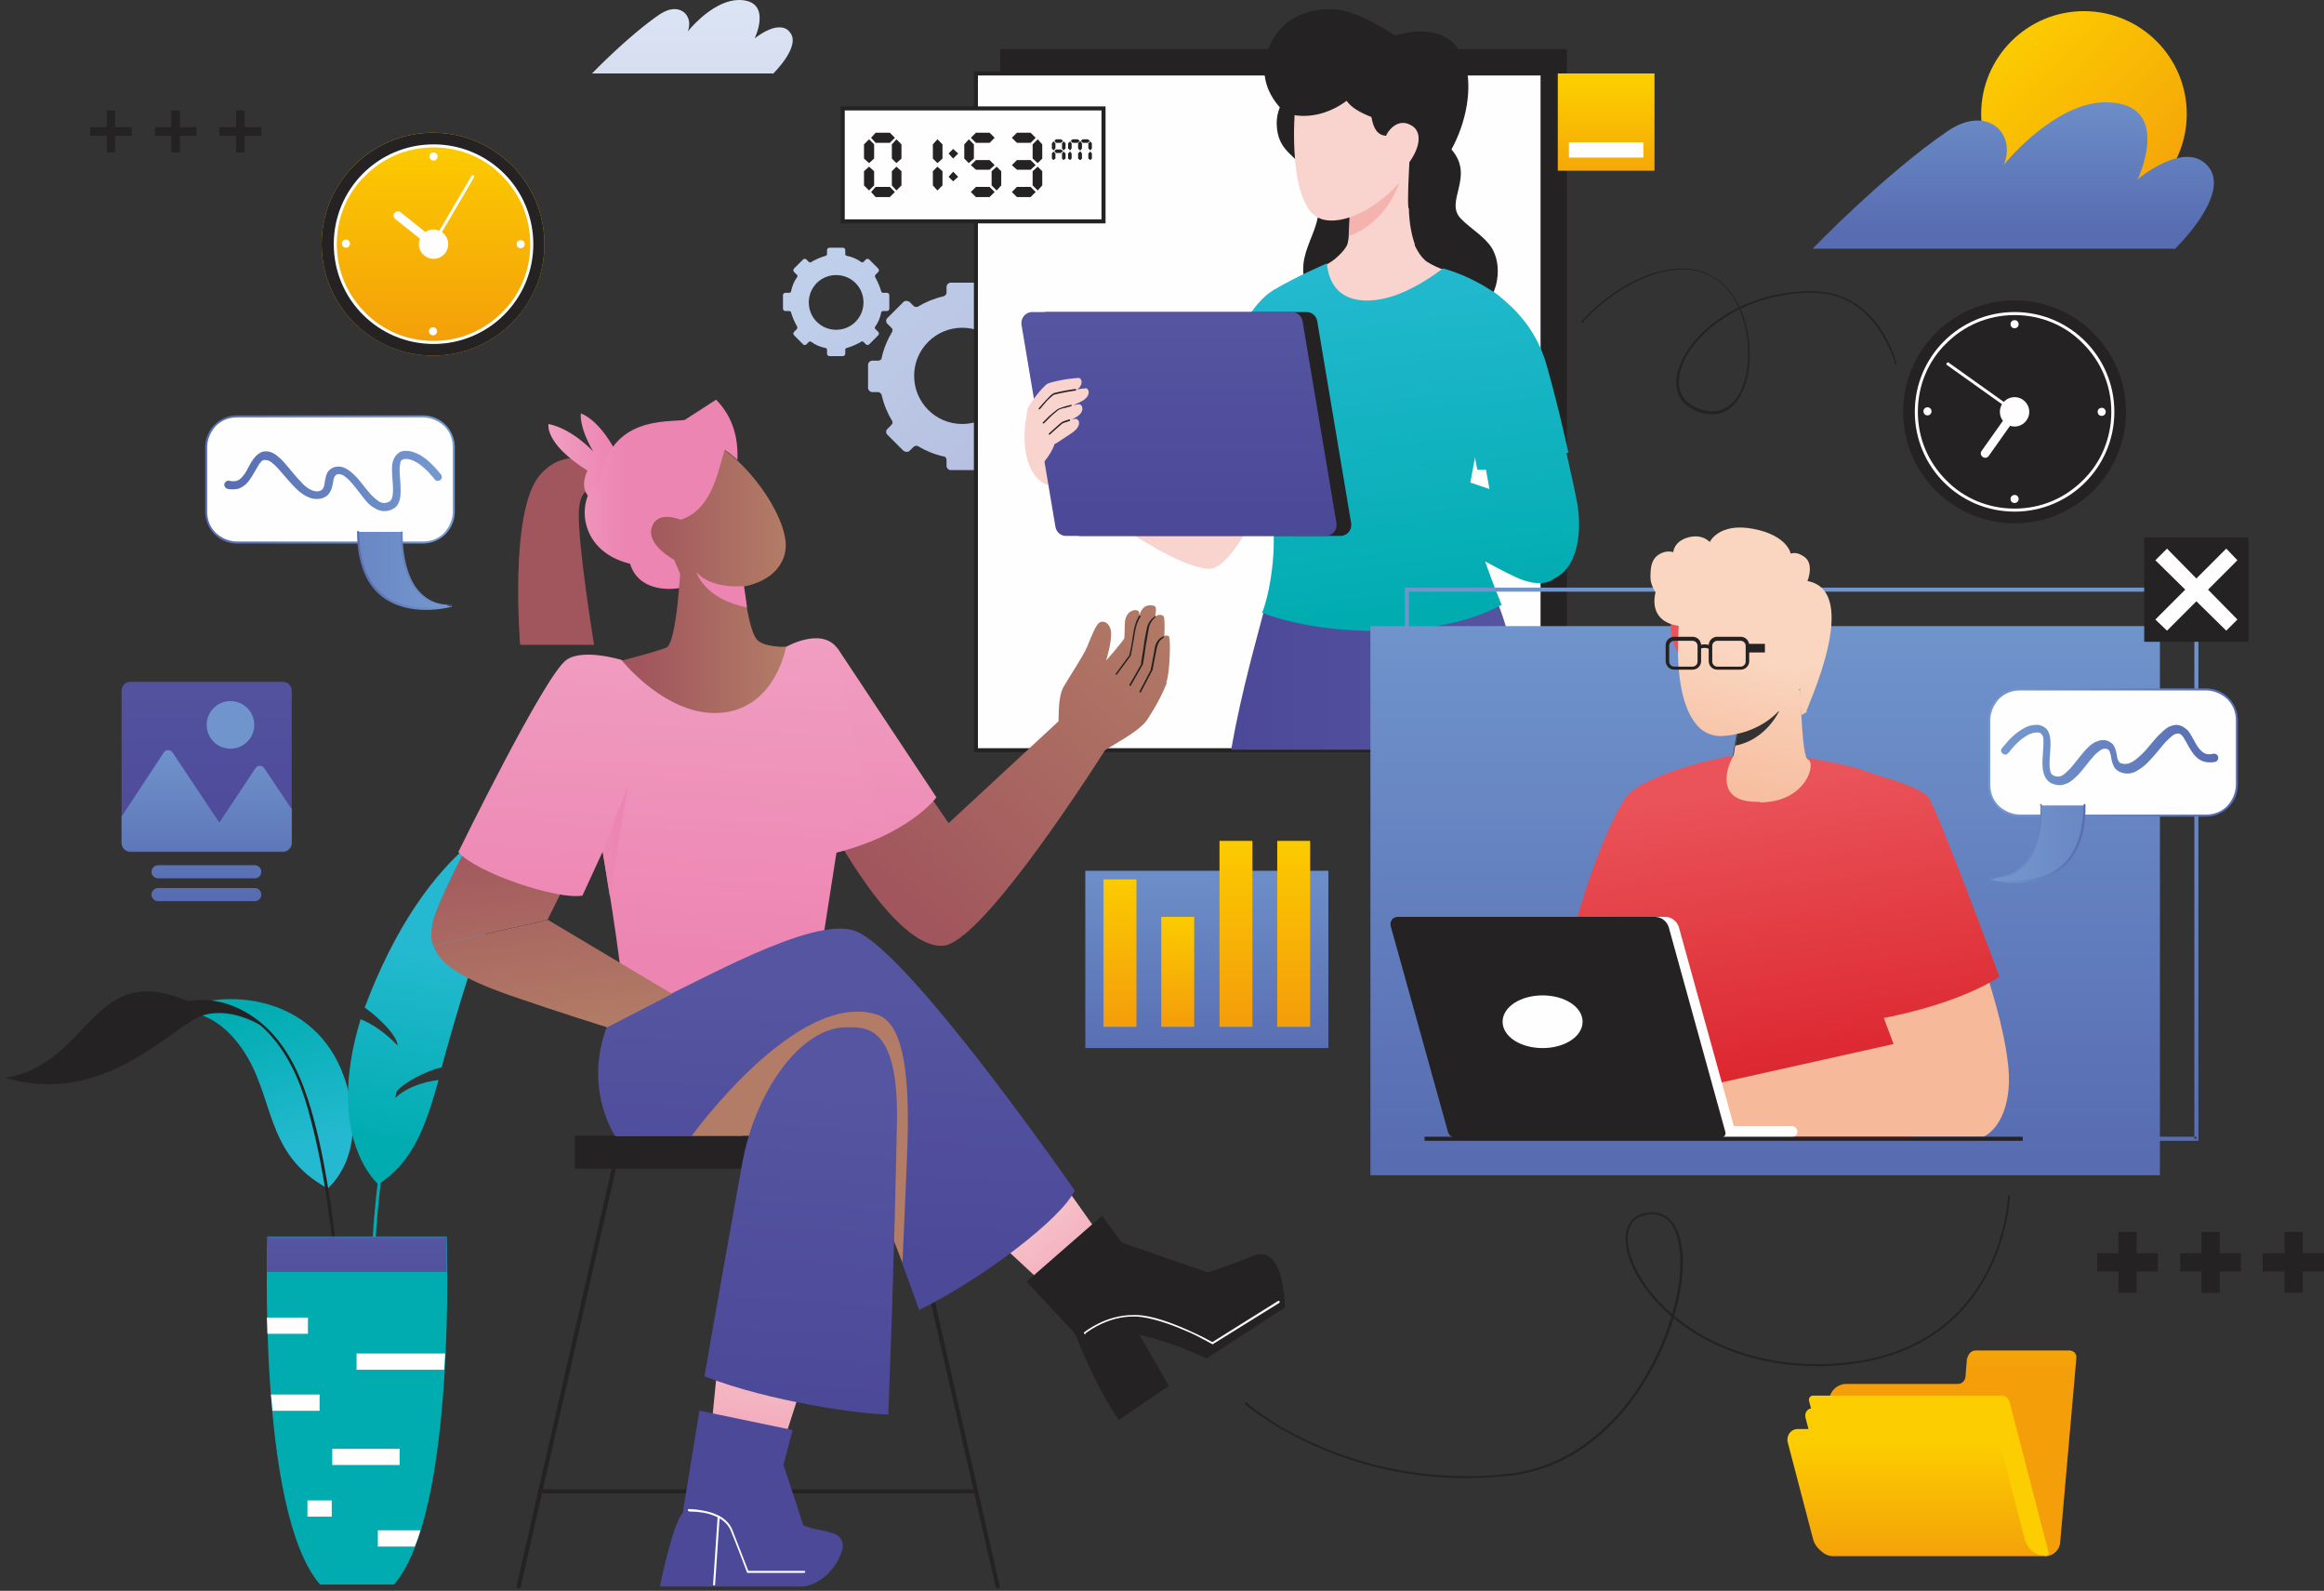 <svg width="453" height="310" viewBox="0 0 453 310" fill="none" xmlns="http://www.w3.org/2000/svg">
<rect x="0" y="0" width="453" height="310" fill="#333333" stroke="none"/>
<path fill-rule="evenodd" clip-rule="evenodd" d="M189.833 91.605H185.292C184.897 91.605 184.503 91.21 184.503 90.815V89.631C184.503 89.335 184.305 88.94 183.91 88.94C182.134 88.545 180.455 87.854 178.975 86.966C178.876 86.867 178.679 86.867 178.58 86.867C178.382 86.867 178.185 86.966 178.086 87.064L177.297 87.854C177.099 88.051 176.902 88.051 176.704 88.051C176.507 88.051 176.31 87.953 176.112 87.854L172.953 84.695C172.657 84.399 172.657 83.905 172.953 83.609L173.743 82.82C174.039 82.523 174.039 82.227 173.842 81.931C172.953 80.451 172.262 78.772 171.867 76.996C171.769 76.699 171.473 76.403 171.176 76.403H169.992C169.597 76.403 169.202 76.008 169.202 75.614V71.073C169.202 70.678 169.597 70.283 169.992 70.283H171.176C171.473 70.283 171.867 70.086 171.867 69.691C172.262 67.914 172.953 66.236 173.842 64.755C174.039 64.459 174.039 64.064 173.743 63.867L172.953 63.077C172.657 62.781 172.657 62.287 172.953 61.991L176.112 58.833C176.31 58.635 176.507 58.635 176.704 58.635C176.902 58.635 177.099 58.734 177.297 58.833L178.086 59.622C178.185 59.721 178.382 59.82 178.58 59.82C178.679 59.82 178.876 59.82 178.975 59.721C180.455 58.833 182.134 58.142 183.91 57.747C184.207 57.648 184.503 57.352 184.503 57.056V55.871C184.503 55.476 184.897 55.081 185.292 55.081H189.833C190.228 55.081 190.623 55.476 190.623 55.871V57.056C190.623 57.352 190.82 57.747 191.215 57.747C192.992 58.142 194.67 58.833 196.151 59.721C196.249 59.82 196.447 59.82 196.546 59.82C196.743 59.82 196.94 59.721 197.039 59.622L197.829 58.833C198.026 58.635 198.224 58.635 198.421 58.635C198.618 58.635 198.816 58.734 199.013 58.833L202.172 61.991C202.468 62.287 202.468 62.781 202.172 63.077L201.382 63.867C201.086 64.163 201.086 64.459 201.284 64.755C202.172 66.236 202.863 67.914 203.258 69.691C203.357 69.987 203.653 70.283 203.949 70.283H205.134C205.528 70.283 205.923 70.678 205.923 71.073V75.614C205.923 76.008 205.528 76.403 205.134 76.403H203.949C203.653 76.403 203.258 76.601 203.258 76.996C202.863 78.772 202.172 80.451 201.284 81.931C201.086 82.227 201.086 82.622 201.382 82.82L202.172 83.609C202.468 83.905 202.468 84.399 202.172 84.695L199.013 87.854C198.816 88.051 198.618 88.051 198.421 88.051C198.224 88.051 198.026 87.953 197.829 87.854L197.039 87.064C196.94 86.966 196.743 86.867 196.546 86.867C196.447 86.867 196.249 86.867 196.151 86.966C194.67 87.854 192.992 88.545 191.215 88.94C190.919 89.038 190.623 89.335 190.623 89.631V90.815C190.623 91.21 190.228 91.605 189.833 91.605ZM187.563 63.867C182.43 63.867 178.185 68.013 178.185 73.245C178.185 78.377 182.331 82.622 187.563 82.622C192.696 82.622 196.94 78.476 196.94 73.245C196.94 68.111 192.794 63.867 187.563 63.867Z" fill="url(#paint0_linear_333_886)"/>
<path fill-rule="evenodd" clip-rule="evenodd" d="M164.267 69.395H161.7C161.404 69.395 161.206 69.197 161.206 68.901V68.21C161.206 68.013 161.108 67.815 160.91 67.815C159.923 67.618 158.936 67.223 158.146 66.631C158.048 66.631 157.949 66.532 157.949 66.532C157.85 66.532 157.752 66.532 157.653 66.631L157.159 67.124C157.061 67.223 156.962 67.223 156.863 67.223C156.764 67.223 156.666 67.223 156.567 67.124L154.79 65.347C154.593 65.15 154.593 64.854 154.79 64.656L155.284 64.163C155.382 64.064 155.481 63.768 155.382 63.669C154.889 62.781 154.494 61.893 154.198 60.905C154.198 60.708 154.001 60.609 153.803 60.609H153.112C152.816 60.609 152.619 60.412 152.619 60.116V57.549C152.619 57.253 152.816 57.056 153.112 57.056H153.803C154.001 57.056 154.198 56.957 154.198 56.76C154.395 55.772 154.79 54.785 155.382 53.996C155.481 53.798 155.481 53.601 155.284 53.502L154.79 53.008C154.593 52.811 154.593 52.515 154.79 52.318L156.567 50.541C156.666 50.442 156.764 50.442 156.863 50.442C156.962 50.442 157.061 50.442 157.159 50.541L157.653 51.034C157.752 51.133 157.85 51.133 157.949 51.133C158.048 51.133 158.146 51.133 158.146 51.034C159.035 50.541 159.923 50.146 160.91 49.85C161.108 49.85 161.206 49.652 161.206 49.455V48.764C161.206 48.468 161.404 48.27 161.7 48.27H164.267C164.563 48.27 164.76 48.468 164.76 48.764V49.455C164.76 49.652 164.859 49.85 165.056 49.85C166.043 50.047 167.031 50.442 167.82 51.034C167.919 51.034 168.018 51.133 168.018 51.133C168.116 51.133 168.215 51.133 168.314 51.034L168.807 50.541C168.906 50.442 169.005 50.442 169.103 50.442C169.202 50.442 169.301 50.442 169.4 50.541L171.176 52.318C171.374 52.515 171.374 52.811 171.176 53.008L170.683 53.502C170.584 53.601 170.485 53.897 170.584 53.996C171.078 54.884 171.473 55.772 171.769 56.76C171.769 56.957 171.966 57.056 172.164 57.056H172.855C173.151 57.056 173.348 57.253 173.348 57.549V60.116C173.348 60.412 173.151 60.609 172.855 60.609H172.164C171.966 60.609 171.769 60.708 171.769 60.905C171.571 61.893 171.176 62.88 170.584 63.669C170.485 63.867 170.485 64.064 170.683 64.163L171.176 64.656C171.374 64.854 171.374 65.15 171.176 65.347L169.4 67.124C169.301 67.223 169.202 67.223 169.103 67.223C169.005 67.223 168.906 67.223 168.807 67.124L168.314 66.631C168.215 66.532 168.116 66.532 168.018 66.532C167.919 66.532 167.82 66.532 167.82 66.631C166.932 67.124 166.043 67.519 165.056 67.815C164.859 67.815 164.76 68.013 164.76 68.21V68.901C164.76 69.197 164.563 69.395 164.267 69.395ZM162.983 53.601C160.022 53.601 157.653 55.97 157.653 58.931C157.653 61.893 160.022 64.262 162.983 64.262C165.945 64.262 168.314 61.893 168.314 58.931C168.314 55.97 165.945 53.601 162.983 53.601Z" fill="url(#paint1_linear_333_886)"/>
<path fill-rule="evenodd" clip-rule="evenodd" d="M383.408 264.648L383.112 268.3C383.013 269.09 382.421 269.682 381.631 269.682H359.914C358.138 269.682 356.657 271.064 356.558 272.841L354.189 299.789C353.992 301.665 355.472 303.244 357.348 303.244H398.708C400.189 303.244 401.472 302.06 401.571 300.579L404.73 264.648C404.828 263.858 404.236 263.167 403.348 263.167H385.086C384.296 263.167 383.605 263.858 383.507 264.648H383.408Z" fill="url(#paint2_linear_333_886)"/>
<path fill-rule="evenodd" clip-rule="evenodd" d="M398.708 303.145H360.408L352.61 272.94C352.511 272.446 352.906 271.952 353.399 271.952H390.12C390.811 271.952 391.502 272.446 391.7 273.137L399.3 302.454C399.399 302.849 399.103 303.244 398.708 303.244V303.145Z" fill="url(#paint3_linear_333_886)"/>
<path fill-rule="evenodd" clip-rule="evenodd" d="M396.931 303.145H358.927L351.919 276.197C351.721 275.308 352.313 274.42 353.301 274.42H389.232C389.824 274.42 390.416 274.815 390.515 275.407L397.524 302.356C397.622 302.75 397.326 303.145 396.931 303.145Z" fill="url(#paint4_linear_333_886)"/>
<path fill-rule="evenodd" clip-rule="evenodd" d="M394.76 300.381L394.562 299.493L389.528 280.244C389.232 279.158 388.343 278.467 387.258 278.467H350.438C349.056 278.467 348.168 279.751 348.464 281.034L353.399 299.888C353.893 301.763 355.67 303.145 357.644 303.145H398.708C396.24 303.145 395.253 301.467 394.858 300.381H394.76Z" fill="url(#paint5_linear_333_886)"/>
<path fill-rule="evenodd" clip-rule="evenodd" d="M211.55 204.236H258.932V169.686H211.55V204.236Z" fill="url(#paint6_linear_333_886)"/>
<path fill-rule="evenodd" clip-rule="evenodd" d="M215.103 200.09H221.52V171.364H215.103V200.09Z" fill="url(#paint7_linear_333_886)"/>
<path fill-rule="evenodd" clip-rule="evenodd" d="M226.357 200.09H232.773V178.669H226.357V200.09Z" fill="url(#paint8_linear_333_886)"/>
<path fill-rule="evenodd" clip-rule="evenodd" d="M237.709 200.09H244.125V163.862H237.709V200.09Z" fill="url(#paint9_linear_333_886)"/>
<path fill-rule="evenodd" clip-rule="evenodd" d="M248.962 200.09H255.378V163.862H248.962V200.09Z" fill="url(#paint10_linear_333_886)"/>
<path d="M414.404 80.253C414.404 92.197 404.73 101.97 392.687 101.97C380.743 101.97 370.97 92.296 370.97 80.253C370.97 68.309 380.644 58.536 392.687 58.536C404.631 58.536 414.404 68.21 414.404 80.253Z" fill="#242222"/>
<path d="M411.837 80.253H411.541C411.541 85.485 409.468 90.223 406.013 93.579C402.558 97.034 397.919 99.107 392.687 99.107C387.455 99.107 382.717 97.034 379.361 93.579C375.906 90.124 373.833 85.485 373.833 80.253C373.833 75.021 375.906 70.283 379.361 66.927C382.816 63.472 387.455 61.399 392.687 61.399C397.919 61.399 402.657 63.472 406.013 66.927C409.468 70.382 411.541 75.021 411.541 80.253H412.133C412.133 69.493 403.446 60.807 392.687 60.807C381.927 60.807 373.24 69.493 373.24 80.253C373.24 91.013 381.927 99.699 392.687 99.699C403.446 99.699 412.133 91.013 412.133 80.253H411.837Z" fill="#FEFEFE"/>
<path d="M395.55 80.253C395.55 81.833 394.266 83.116 392.687 83.116C391.107 83.116 389.824 81.833 389.824 80.253C389.824 78.674 391.107 77.391 392.687 77.391C394.266 77.391 395.55 78.674 395.55 80.253Z" fill="#FEFEFE"/>
<path d="M393.477 63.176C393.477 63.669 393.082 63.965 392.687 63.965C392.193 63.965 391.897 63.571 391.897 63.176C391.897 62.682 392.292 62.386 392.687 62.386C393.18 62.386 393.477 62.781 393.477 63.176Z" fill="#FEFEFE"/>
<path d="M409.665 81.043C409.172 81.043 408.876 80.648 408.876 80.253C408.876 79.76 409.27 79.463 409.665 79.463C410.159 79.463 410.455 79.858 410.455 80.253C410.455 80.747 410.06 81.043 409.665 81.043Z" fill="#FEFEFE"/>
<path d="M391.897 97.232C391.897 96.738 392.292 96.442 392.687 96.442C393.18 96.442 393.477 96.837 393.477 97.232C393.477 97.725 393.082 98.021 392.687 98.021C392.193 98.021 391.897 97.626 391.897 97.232Z" fill="#FEFEFE"/>
<path d="M375.708 79.365C376.202 79.365 376.498 79.76 376.498 80.154C376.498 80.648 376.103 80.944 375.708 80.944C375.215 80.944 374.919 80.549 374.919 80.154C374.919 79.661 375.313 79.365 375.708 79.365Z" fill="#FEFEFE"/>
<path d="M379.558 71.172L392.588 80.451C392.687 80.549 392.884 80.549 392.983 80.352C393.082 80.253 393.082 80.056 392.884 79.957L379.854 70.678C379.756 70.579 379.558 70.579 379.459 70.777C379.361 70.875 379.361 71.073 379.558 71.172Z" fill="#FEFEFE"/>
<path d="M391.996 79.76L386.27 87.854C385.974 88.249 386.073 88.742 386.468 89.039C386.863 89.335 387.356 89.236 387.652 88.841L393.378 80.747C393.674 80.352 393.575 79.858 393.18 79.562C392.785 79.266 392.292 79.365 391.996 79.76Z" fill="#FEFEFE"/>
<path fill-rule="evenodd" clip-rule="evenodd" d="M106.125 47.579C106.125 59.523 96.451 69.296 84.408 69.296C72.464 69.296 62.692 59.622 62.692 47.579C62.692 35.635 72.365 25.863 84.408 25.863C96.353 25.863 106.125 35.536 106.125 47.579Z" fill="url(#paint11_linear_333_886)"/>
<path d="M84.408 66.729C73.846 66.729 65.258 58.142 65.258 47.579C65.258 37.017 73.846 28.429 84.408 28.429C94.971 28.429 103.559 37.017 103.559 47.579C103.559 58.142 94.971 66.729 84.408 66.729ZM84.408 25.863C72.464 25.863 62.692 35.536 62.692 47.579C62.692 59.523 72.365 69.296 84.408 69.296C96.353 69.296 106.125 59.622 106.125 47.579C106.125 35.635 96.451 25.863 84.408 25.863Z" fill="#242222"/>
<path d="M103.657 47.579H103.361C103.361 52.811 101.288 57.549 97.833 60.906C94.378 64.361 89.739 66.433 84.507 66.433C79.275 66.433 74.537 64.361 71.181 60.906C67.726 57.451 65.653 52.811 65.653 47.579C65.653 42.348 67.726 37.609 71.181 34.253C74.636 30.798 79.275 28.725 84.507 28.725C89.739 28.725 94.477 30.798 97.833 34.253C101.288 37.708 103.361 42.348 103.361 47.579H103.953C103.953 36.82 95.267 28.133 84.507 28.133C73.748 28.133 65.061 36.82 65.061 47.579C65.061 58.339 73.748 67.026 84.507 67.026C95.267 67.026 103.953 58.339 103.953 47.579H103.657Z" fill="#FEFEFE"/>
<path d="M87.37 47.579C87.37 49.159 86.087 50.442 84.507 50.442C82.928 50.442 81.644 49.159 81.644 47.579C81.644 46 82.928 44.717 84.507 44.717C86.087 44.717 87.37 46 87.37 47.579Z" fill="#FEFEFE"/>
<path d="M85.297 30.502C85.297 30.996 84.902 31.292 84.507 31.292C84.013 31.292 83.717 30.897 83.717 30.502C83.717 30.009 84.112 29.712 84.507 29.712C85.001 29.712 85.297 30.107 85.297 30.502Z" fill="#FEFEFE"/>
<path d="M101.486 48.369C100.992 48.369 100.696 47.974 100.696 47.579C100.696 47.086 101.091 46.79 101.486 46.79C101.979 46.79 102.275 47.184 102.275 47.579C102.275 48.073 101.88 48.369 101.486 48.369Z" fill="#FEFEFE"/>
<path d="M83.619 64.558C83.619 64.064 84.013 63.768 84.408 63.768C84.902 63.768 85.198 64.163 85.198 64.558C85.198 65.051 84.803 65.347 84.408 65.347C83.915 65.347 83.619 64.953 83.619 64.558Z" fill="#FEFEFE"/>
<path d="M67.43 46.691C67.923 46.691 68.22 47.086 68.22 47.481C68.22 47.974 67.825 48.27 67.43 48.27C66.936 48.27 66.64 47.876 66.64 47.481C66.64 46.987 67.035 46.691 67.43 46.691Z" fill="#FEFEFE"/>
<path d="M91.911 34.253L84.211 47.382C84.112 47.481 84.211 47.678 84.31 47.777C84.408 47.875 84.606 47.777 84.705 47.678L92.404 34.549C92.503 34.451 92.404 34.253 92.305 34.154C92.207 34.056 92.009 34.154 91.911 34.253Z" fill="#FEFEFE"/>
<path d="M85.001 46.888L78.091 41.36C77.696 41.064 77.202 41.163 76.906 41.459C76.61 41.854 76.709 42.348 77.005 42.644L83.915 48.172C84.31 48.468 84.803 48.369 85.099 48.073C85.395 47.678 85.297 47.184 85.001 46.888Z" fill="#FEFEFE"/>
<path fill-rule="evenodd" clip-rule="evenodd" d="M56.868 134.545V164.356C56.868 165.244 56.078 166.034 55.19 166.034H25.378C24.49 166.034 23.7 165.244 23.7 164.356V134.545C23.7 133.657 24.49 132.867 25.378 132.867H55.19C56.078 132.867 56.868 133.657 56.868 134.545Z" fill="url(#paint12_linear_333_886)"/>
<path fill-rule="evenodd" clip-rule="evenodd" d="M56.868 157.644V164.257C56.868 165.146 56.078 165.935 55.19 165.935H25.378C24.49 165.935 23.7 165.146 23.7 164.257V159.124L31.893 146.686C32.288 145.995 33.275 145.995 33.67 146.686L42.752 160.309L49.76 149.747C50.155 149.056 51.142 149.056 51.537 149.747L56.769 157.545L56.868 157.644Z" fill="url(#paint13_linear_333_886)"/>
<path fill-rule="evenodd" clip-rule="evenodd" d="M49.563 141.257C49.563 143.824 47.49 145.897 44.923 145.897C42.357 145.897 40.284 143.824 40.284 141.257C40.284 138.691 42.357 136.618 44.923 136.618C47.49 136.618 49.563 138.691 49.563 141.257Z" fill="url(#paint14_linear_333_886)"/>
<path fill-rule="evenodd" clip-rule="evenodd" d="M49.662 171.167H30.808C30.117 171.167 29.524 170.575 29.524 169.884C29.524 169.193 30.117 168.601 30.808 168.601H49.662C50.353 168.601 50.945 169.193 50.945 169.884C50.945 170.575 50.353 171.167 49.662 171.167Z" fill="url(#paint15_linear_333_886)"/>
<path fill-rule="evenodd" clip-rule="evenodd" d="M49.662 175.609H30.808C30.117 175.609 29.524 175.017 29.524 174.326C29.524 173.635 30.117 173.043 30.808 173.043H49.662C50.353 173.043 50.945 173.635 50.945 174.326C50.945 175.017 50.353 175.609 49.662 175.609Z" fill="url(#paint16_linear_333_886)"/>
<path fill-rule="evenodd" clip-rule="evenodd" d="M426.249 22.21C426.249 33.266 417.266 42.249 406.21 42.249C395.155 42.249 386.172 33.266 386.172 22.21C386.172 11.154 395.155 2.172 406.21 2.172C417.266 2.172 426.249 11.154 426.249 22.21Z" fill="url(#paint17_linear_333_886)"/>
<path fill-rule="evenodd" clip-rule="evenodd" d="M423.88 48.566C423.88 48.566 435.232 37.708 430.296 32.279C425.755 27.244 416.674 34.944 416.674 34.944C416.674 34.944 423.683 20.335 410.85 19.94C402.163 19.644 393.378 28.725 390.614 32.081C393.082 25.863 387.258 20.433 379.756 25.468C367.417 33.858 353.301 48.468 353.301 48.468H423.781L423.88 48.566Z" fill="url(#paint18_linear_333_886)"/>
<path fill-rule="evenodd" clip-rule="evenodd" d="M150.644 14.313H115.404C115.404 14.313 122.413 7.009 128.631 2.764C129.717 2.073 130.606 1.777 131.494 1.777C133.666 1.777 134.949 3.85 134.061 6.12C135.443 4.442 139.687 0 144.031 0C144.129 0 144.129 0 144.228 0C150.644 0.197 147.091 7.502 147.091 7.502C147.091 7.502 149.657 5.33 151.928 5.33C152.619 5.33 153.408 5.528 153.902 6.219C156.37 8.884 150.644 14.412 150.644 14.412V14.313Z" fill="url(#paint19_linear_333_886)"/>
<path fill-rule="evenodd" clip-rule="evenodd" d="M32.979 197.523C32.979 197.523 40.481 194.858 47.095 204.236C53.709 213.613 51.34 224.768 63.876 231.579C63.876 231.579 72.365 224.867 67.035 209.764C61.408 193.97 43.936 191.995 33.078 197.425L32.979 197.523Z" fill="url(#paint20_linear_333_886)"/>
<path d="M51.932 200.485C51.932 200.485 45.713 196.043 39.692 197.819C33.67 199.596 20.542 215.982 0.898 209.961C0.898 209.961 7.018 209.961 14.125 202.558C21.233 195.055 25.28 190.12 37.224 195.352C37.224 195.352 44.331 193.081 51.932 200.485Z" fill="#242222"/>
<path d="M18.172 204.532C21.726 203.742 24.786 201.768 27.748 199.892C30.808 198.017 33.769 196.141 37.224 195.549C38.014 195.45 38.803 195.352 39.494 195.352C44.627 195.352 49.662 198.116 53.018 202.064C56.966 206.605 59.138 212.429 60.619 218.352C63.383 228.815 64.567 239.575 65.752 250.236C65.752 250.433 65.949 250.532 66.048 250.532C66.245 250.532 66.344 250.334 66.344 250.236C65.159 239.476 63.975 228.716 61.211 218.253C59.632 212.33 57.46 206.407 53.413 201.768C49.859 197.721 44.726 194.858 39.396 194.858C38.606 194.858 37.816 194.957 36.928 195.055C33.374 195.648 30.314 197.523 27.254 199.498C24.194 201.373 21.233 203.347 17.876 204.038C17.679 204.038 17.58 204.236 17.679 204.433C17.679 204.631 17.876 204.729 18.074 204.631L18.172 204.532Z" fill="#242222"/>
<path fill-rule="evenodd" clip-rule="evenodd" d="M91.22 190.515C89.64 195.351 87.172 203.939 86.087 207.987C83.323 208.579 78.387 210.948 76.906 213.218L76.709 214.304C76.709 214.304 79.177 211.244 85.494 210.454C82.928 219.733 80.361 226.545 73.748 230.789C73.748 230.789 63.185 221.905 70.293 198.609C72.76 199.596 75.228 201.373 77.499 203.742C77.4 201.373 72.563 197.326 71.082 196.339C83.125 164.356 100.795 156.459 111.456 155.176C106.717 159.618 97.34 172.648 91.318 190.515H91.22Z" fill="url(#paint21_linear_333_886)"/>
<path fill-rule="evenodd" clip-rule="evenodd" d="M72.958 251.42C72.958 251.42 72.958 250.828 72.958 249.841C72.958 240.562 74.34 193.18 100.795 163.171C100.893 163.073 100.893 162.875 100.795 162.776C100.696 162.678 100.499 162.678 100.4 162.776C73.748 192.982 72.365 240.463 72.365 249.841C72.365 250.926 72.365 251.42 72.365 251.519C72.365 251.716 72.464 251.815 72.662 251.815C72.859 251.815 72.958 251.716 72.958 251.519V251.42Z" fill="url(#paint22_linear_333_886)"/>
<path fill-rule="evenodd" clip-rule="evenodd" d="M86.975 240.957H52.13C52.13 240.957 50.056 294.656 62.396 308.772H76.808C89.048 294.656 87.074 240.957 87.074 240.957H86.975Z" fill="url(#paint23_linear_333_886)"/>
<path d="M60.026 256.751V259.91H52.13C52.13 258.824 52.031 257.837 52.031 256.751H59.928H60.026Z" fill="#FEFEFE"/>
<path d="M86.778 263.759C86.679 264.746 86.679 265.832 86.58 266.918H69.503V263.759H86.778Z" fill="#FEFEFE"/>
<path d="M62.297 271.755V274.914H53.117C53.018 273.828 52.919 272.841 52.821 271.755H62.297Z" fill="#FEFEFE"/>
<path d="M81.941 298.21C81.644 299.296 81.25 300.381 80.855 301.369H73.649V298.21H81.941Z" fill="#FEFEFE"/>
<path d="M64.765 285.476H77.893V282.317H64.765V285.476Z" fill="#FEFEFE"/>
<path d="M59.928 295.545H64.666V292.386H59.928V295.545Z" fill="#FEFEFE"/>
<path fill-rule="evenodd" clip-rule="evenodd" d="M87.074 247.866H52.031C52.031 243.622 52.13 241.055 52.13 241.055H86.975C86.975 241.055 87.074 243.622 87.074 247.866Z" fill="url(#paint24_linear_333_886)"/>
<path d="M194.966 141.455H305.425V9.575H194.966V141.455Z" fill="#242222"/>
<path d="M190.228 146.193H300.687V14.313H190.228V146.193Z" fill="#FEFEFE"/>
<path d="M300.687 146.193V145.798H190.623V14.708H300.292V146.193H300.687V145.798V146.193H301.082V13.918H189.833V146.588H301.082V146.193H300.687Z" fill="#242222"/>
<path d="M250.541 19.249C250.541 19.249 263.769 18.657 264.065 18.262L282.919 29.12C287.558 34.45 281.537 39.189 284.696 42.545C286.67 44.618 289.335 46 290.816 48.369C292.099 50.541 292.198 53.206 291.605 55.575C290.914 57.944 289.533 60.116 288.052 62.09C277.687 71.961 258.636 68.802 254.49 55.476C252.121 47.777 259.721 44.124 256.069 35.833C253.799 30.7 249.949 30.305 249.06 25.961C248.172 21.618 250.541 19.15 250.541 19.15V19.249Z" fill="#242222"/>
<path fill-rule="evenodd" clip-rule="evenodd" d="M246.494 118.553L291.803 117.171C291.803 117.171 296.442 127.437 297.429 146.094H239.979C242.052 134.347 245.112 123.983 246.494 118.553Z" fill="url(#paint25_linear_333_886)"/>
<path d="M275.811 47.678C271.764 50.245 262.979 51.725 262.979 51.725C263.078 50.541 262.979 48.961 262.683 47.48C262.88 46.493 263.078 45.013 263.078 43.532C263.176 41.558 263.176 39.485 263.176 38.596C263.176 38.3 263.176 38.103 263.176 38.103L261.794 37.017L276.404 30.403C272.751 40.077 275.811 47.678 275.811 47.678Z" fill="#F9D3CD"/>
<path d="M272.751 35.734C272.554 36.129 270.185 43.433 262.88 46C262.979 44.026 263.078 41.755 263.078 40.867L272.653 35.734H272.751Z" fill="#F4B3AF"/>
<path d="M273.541 34.648C268.803 40.571 261.696 44.124 257.451 42.644C251.133 40.472 252.022 22.605 252.713 18.953C253.404 15.597 256.563 9.082 265.644 10.069C274.627 11.056 284.992 20.335 273.541 34.648Z" fill="#F9D3CD"/>
<path d="M250.936 22.112C250.936 22.112 256.365 24.184 262.485 19.644C263.374 20.927 265.052 21.914 267.322 22.803C267.717 25.073 268.507 26.356 270.185 26.455C270.382 25.764 272.258 23 274.824 24.283C277.391 25.468 276.799 28.725 274.726 31.588C274.627 33.661 274.331 38.596 274.528 40.571C276.305 40.373 277.292 38.695 278.674 34.747C279.365 32.773 280.945 32.674 282.919 29.12C288.644 18.755 288.052 2.369 271.962 6.91C271.764 6.91 266.927 3.455 262.584 2.27C258.932 1.185 251.232 1.481 247.777 8.292C243.533 16.781 250.837 22.21 250.837 22.21L250.936 22.112Z" fill="#242222"/>
<path d="M262.683 47.481C262.683 47.481 262.387 48.665 260.116 50.541C258.932 51.528 254.588 53.7 254.588 53.7C267.322 66.927 284.202 53.601 284.202 53.601C282.228 52.811 280.451 52.416 278.181 51.034C276.7 50.047 275.713 47.678 275.713 47.678L262.584 47.481H262.683Z" fill="#F9D3CD"/>
<path d="M251.43 80.549C251.43 80.549 248.962 89.236 246.494 96.146C245.704 98.317 239.88 111.249 235.438 110.854C227.541 110.163 210.464 97.133 203.752 91.901L203.061 85.485C212.537 89.335 230.108 95.257 232.773 95.652C233.365 92.395 238.005 77.094 238.005 77.094L251.331 80.648L251.43 80.549Z" fill="#F9D3CD"/>
<path d="M201.876 80.747C201.876 80.747 200 80.253 199.803 82.82C199.211 89.433 201.284 93.184 203.653 94.27C206.022 95.356 205.232 91.21 205.232 91.21L203.357 86.077L201.876 80.747Z" fill="#F9D3CD"/>
<path fill-rule="evenodd" clip-rule="evenodd" d="M246.099 119.442C258.142 124.081 280.55 124.674 292.691 117.863C288.94 108.781 285.88 98.317 285.88 98.317C285.88 98.12 286.176 96.343 286.67 93.678C287.163 91.013 287.854 87.36 288.545 83.511C290.52 72.85 292.987 60.017 293.086 58.931C293.284 56.858 281.241 52.318 281.241 52.318C281.241 52.318 276.305 56.266 271.073 57.846C265.348 59.524 259.327 58.635 258.636 51.33C258.636 51.33 252.812 53.798 248.172 56.562C247.284 62.682 246.79 74.824 246.593 81.734C246.593 82.918 248.468 94.27 248.271 106.708C248.172 110.064 247.481 115.79 246 119.442H246.099Z" fill="url(#paint26_linear_333_886)"/>
<path fill-rule="evenodd" clip-rule="evenodd" d="M302.563 112.927C299.206 113.815 292.494 105.622 291.704 102.562C290.026 93.974 288.743 86.373 288.743 86.373L303.254 79.167C303.254 79.167 307.103 95.751 307.498 98.416C308.683 106.214 306.215 111.841 302.464 112.828L302.563 112.927Z" fill="url(#paint27_linear_333_886)"/>
<path fill-rule="evenodd" clip-rule="evenodd" d="M232.773 87.953C232.773 87.953 241.163 92.395 247.678 93.678C247.678 93.678 250.344 84.202 252.219 76.502C253.799 70.481 249.06 58.438 248.369 56.464C239.584 61.3 232.674 88.051 232.674 88.051L232.773 87.953Z" fill="url(#paint28_linear_333_886)"/>
<path fill-rule="evenodd" clip-rule="evenodd" d="M305.82 88.15C299.7 90.025 290.816 91.901 287.953 91.506C286.078 82.622 281.241 52.317 281.241 52.317C281.241 52.317 297.232 55.97 301.477 71.171C302.859 76.008 304.537 82.721 305.721 88.249L305.82 88.15Z" fill="url(#paint29_linear_333_886)"/>
<path fill-rule="evenodd" clip-rule="evenodd" d="M297.726 97.824C297.726 97.824 272.258 89.038 267.816 87.953C263.374 86.867 257.155 86.176 257.155 86.176C257.155 86.176 250.739 84.596 249.258 84.3C247.678 83.905 247.086 85.485 248.172 86.768C249.85 88.644 254.786 89.729 254.786 89.729C254.786 89.729 253.108 91.901 253.206 93.086C253.305 94.27 254.983 96.541 255.97 97.232C256.957 97.922 258.932 98.12 259.228 97.922C259.524 97.725 259.82 96.738 258.636 96.244C258.636 96.244 259.919 97.133 261.597 97.034C263.374 96.935 264.361 96.244 265.644 96.639C266.927 97.034 290.125 109.965 294.962 112.236C303.155 116.184 305.326 111.15 306.314 105.425C306.314 105.425 302.266 100.39 297.726 98.021V97.824Z" fill="url(#paint30_linear_333_886)"/>
<path d="M261.301 104.437H210.661C209.674 104.437 208.786 103.746 208.588 102.661L201.975 63.274C201.777 61.991 202.764 60.807 204.048 60.807H254.687C255.674 60.807 256.563 61.498 256.76 62.584L263.374 101.97C263.571 103.253 262.584 104.437 261.301 104.437Z" fill="#242222"/>
<path fill-rule="evenodd" clip-rule="evenodd" d="M258.438 104.437H207.799C206.812 104.437 205.923 103.746 205.726 102.661L199.112 63.274C198.915 61.991 199.902 60.807 201.185 60.807H251.824C252.811 60.807 253.7 61.498 253.897 62.584L260.511 101.97C260.708 103.253 259.721 104.437 258.438 104.437Z" fill="url(#paint31_linear_333_886)"/>
<path d="M211.55 75.712C211.352 75.712 210.76 75.712 209.97 75.91C211.352 74.824 210.76 73.639 210.267 73.639C208.885 73.738 206.91 73.935 204.541 74.626C204.245 74.725 204.048 74.824 203.85 75.021C202.172 76.502 200.395 79.365 200.395 79.365C200.198 79.858 199.902 82.622 199.902 82.622C199.704 83.214 202.567 91.111 202.567 91.111C202.567 91.111 204.936 88.644 205.528 86.571C206.121 86.275 206.614 85.88 208.588 84.596C211.155 83.017 210.267 81.635 209.773 81.635C209.576 81.635 209.181 81.635 208.786 81.734C208.885 81.734 208.983 81.635 209.082 81.635C211.846 80.45 210.958 78.772 210.365 78.772C210.168 78.772 209.674 78.871 209.181 78.97C209.576 78.772 209.872 78.674 210.267 78.476C213.03 77.292 212.241 75.614 211.55 75.614V75.712Z" fill="#F9D3CD"/>
<path d="M209.576 75.811C209.576 75.811 208.687 75.91 207.7 76.107C206.713 76.305 205.726 76.502 205.43 76.601C205.232 76.699 204.936 76.897 204.64 77.193C203.752 78.081 202.468 79.562 202.468 79.562V79.76H202.666C202.666 79.76 203.258 79.069 203.85 78.378C204.146 77.983 204.541 77.687 204.837 77.39C205.133 77.094 205.43 76.897 205.528 76.897C205.824 76.798 206.812 76.601 207.799 76.403C208.786 76.206 209.674 76.107 209.674 76.107C209.773 76.107 209.773 76.008 209.773 75.91C209.773 75.811 209.674 75.811 209.576 75.811Z" fill="#242222"/>
<path d="M208.885 78.871C208.885 78.871 208.391 78.97 207.7 79.167C207.108 79.365 206.417 79.562 206.121 79.76C205.825 79.957 205.134 80.549 204.443 81.141C203.85 81.734 203.258 82.326 203.258 82.326V82.523H203.455C203.455 82.523 204.048 81.931 204.64 81.339C205.232 80.747 206.022 80.154 206.219 79.957C206.417 79.76 207.108 79.562 207.7 79.463C208.292 79.266 208.786 79.167 208.786 79.167C208.885 79.167 208.885 79.069 208.885 78.97C208.885 78.871 208.786 78.871 208.687 78.871H208.885Z" fill="#242222"/>
<path d="M208.391 81.734C208.391 81.734 208.095 81.833 207.799 81.931C207.503 82.03 207.108 82.129 206.91 82.326C206.713 82.425 206.121 83.017 205.528 83.511C204.936 84.004 204.443 84.498 204.443 84.498V84.695H204.64C204.64 84.695 205.133 84.202 205.726 83.708C206.318 83.215 206.91 82.622 207.108 82.524C207.206 82.425 207.601 82.326 207.897 82.227C208.194 82.129 208.49 82.03 208.49 82.03C208.588 82.03 208.588 81.931 208.588 81.833C208.588 81.734 208.49 81.734 208.391 81.734Z" fill="#242222"/>
<path fill-rule="evenodd" clip-rule="evenodd" d="M303.648 33.266H322.502V14.313H303.648V33.266Z" fill="url(#paint32_linear_333_886)"/>
<path d="M305.82 30.7H320.331V27.738H305.82V30.7Z" fill="#FEFEFE"/>
<path d="M164.267 43.137H215.103V21.125H164.267V43.137Z" fill="#FEFEFE"/>
<path d="M215.103 43.137V42.742H164.661V21.519H214.709V43.137H215.103V42.742V43.137H215.498V20.73H163.872V43.532H215.498V43.137H215.103Z" fill="#242222"/>
<path d="M169.4 27.146L168.413 28.133V30.897L169.4 31.785L170.387 30.897V28.133L169.4 27.146Z" fill="#242222"/>
<path d="M174.434 26.85L173.447 25.863H170.683L169.794 26.85L170.683 27.837H173.447L174.434 26.85Z" fill="#242222"/>
<path d="M174.434 37.412L173.447 36.425H170.683L169.794 37.412L170.683 38.399H173.447L174.434 37.412Z" fill="#242222"/>
<path d="M169.4 32.476L168.413 33.365V36.129L169.4 37.116L170.387 36.129V33.365L169.4 32.476Z" fill="#242222"/>
<path d="M174.73 27.146L173.842 28.133V30.897L174.73 31.785L175.717 30.897V28.133L174.73 27.146Z" fill="#242222"/>
<path d="M174.73 32.476L173.842 33.365V36.129L174.73 37.116L175.717 36.129V33.365L174.73 32.476Z" fill="#242222"/>
<path d="M205.331 27.541L205.035 27.936V28.923L205.331 29.317L205.726 28.923V27.936L205.331 27.541Z" fill="#242222"/>
<path d="M207.206 27.442L206.812 27.146H205.824L205.528 27.442L205.824 27.837H206.812L207.206 27.442Z" fill="#242222"/>
<path d="M207.206 29.416L206.812 29.12H205.824L205.528 29.416L205.824 29.811H206.812L207.206 29.416Z" fill="#242222"/>
<path d="M205.331 29.515L205.035 29.91V30.897L205.331 31.193L205.726 30.897V29.91L205.331 29.515Z" fill="#242222"/>
<path d="M207.305 27.541L207.009 27.936V28.923L207.305 29.317L207.7 28.923V27.936L207.305 27.541Z" fill="#242222"/>
<path d="M207.305 29.515L207.009 29.91V30.897L207.305 31.193L207.7 30.897V29.91L207.305 29.515Z" fill="#242222"/>
<path d="M208.588 27.541L208.194 27.936V28.923L208.588 29.317L208.885 28.923V27.936L208.588 27.541Z" fill="#242222"/>
<path d="M210.464 27.442L210.069 27.146H209.082L208.687 27.442L209.082 27.837H210.069L210.464 27.442Z" fill="#242222"/>
<path d="M208.588 29.515L208.194 29.91V30.897L208.588 31.193L208.885 30.897V29.91L208.588 29.515Z" fill="#242222"/>
<path d="M210.563 27.541L210.168 27.936V28.923L210.563 29.317L210.859 28.923V27.936L210.563 27.541Z" fill="#242222"/>
<path d="M210.563 29.515L210.168 29.91V30.897L210.563 31.193L210.859 30.897V29.91L210.563 29.515Z" fill="#242222"/>
<path d="M210.563 27.541L210.168 27.936V28.923L210.563 29.317L210.859 28.923V27.936L210.563 27.541Z" fill="#242222"/>
<path d="M212.438 27.442L212.043 27.146H211.056L210.661 27.442L211.056 27.837H212.043L212.438 27.442Z" fill="#242222"/>
<path d="M210.563 29.515L210.168 29.91V30.897L210.563 31.193L210.859 30.897V29.91L210.563 29.515Z" fill="#242222"/>
<path d="M212.537 27.541L212.142 27.936V28.923L212.537 29.317L212.833 28.923V27.936L212.537 27.541Z" fill="#242222"/>
<path d="M212.537 29.515L212.142 29.91V30.897L212.537 31.193L212.833 30.897V29.91L212.537 29.515Z" fill="#242222"/>
<path d="M201.876 26.85L200.889 25.863H198.224L197.237 26.85L198.224 27.837H200.889L201.876 26.85Z" fill="#242222"/>
<path d="M201.876 32.18L200.889 31.193H198.224L197.237 32.18L198.224 33.069H200.889L201.876 32.18Z" fill="#242222"/>
<path d="M201.876 37.412L200.889 36.425H198.224L197.237 37.412L198.224 38.399H200.889L201.876 37.412Z" fill="#242222"/>
<path d="M202.271 27.146L201.284 28.133V30.897L202.271 31.785L203.159 30.897V28.133L202.271 27.146Z" fill="#242222"/>
<path d="M202.271 32.476L201.284 33.365V36.129L202.271 37.116L203.159 36.129V33.365L202.271 32.476Z" fill="#242222"/>
<path d="M188.846 27.146L187.958 28.133V30.897L188.846 31.785L189.833 30.897V28.133L188.846 27.146Z" fill="#242222"/>
<path d="M193.88 26.85L192.893 25.863H190.228L189.241 26.85L190.228 27.837H192.893L193.88 26.85Z" fill="#242222"/>
<path d="M193.88 32.18L192.893 31.193H190.228L189.241 32.18L190.228 33.069H192.893L193.88 32.18Z" fill="#242222"/>
<path d="M193.88 37.412L192.893 36.425H190.228L189.241 37.412L190.228 38.399H192.893L193.88 37.412Z" fill="#242222"/>
<path d="M194.275 32.476L193.288 33.365V36.129L194.275 37.116L195.164 36.129V33.365L194.275 32.476Z" fill="#242222"/>
<path d="M182.726 27.146L181.837 28.133V30.897L182.726 31.785L183.713 30.897V28.133L182.726 27.146Z" fill="#242222"/>
<path d="M182.726 32.476L181.837 33.365V36.129L182.726 37.116L183.713 36.129V33.365L182.726 32.476Z" fill="#242222"/>
<path d="M185.786 30.897L184.897 29.91L185.786 29.021L186.773 29.91L185.786 30.897Z" fill="#242222"/>
<path d="M185.786 35.339L184.897 34.451L185.786 33.464L186.773 34.451L185.786 35.339Z" fill="#242222"/>
<path fill-rule="evenodd" clip-rule="evenodd" d="M421.017 229.012H267.125V122.008H421.017V229.012ZM337.803 147.279C337.112 148.167 333.953 155.274 340.863 156.064C341.554 156.163 342.344 156.163 342.936 156.163C351.919 156.163 353.992 148.562 352.313 147.772C351.129 147.575 350.833 134.15 350.833 134.15L339.086 139.283C338.987 139.678 337.803 147.18 337.803 147.18V147.279Z" fill="url(#paint33_linear_333_886)"/>
<path fill-rule="evenodd" clip-rule="evenodd" d="M428.125 221.905V221.51H274.627V115.296H427.73V221.905H428.125V221.51V221.905H428.519V114.506H273.837V222.3H428.519V221.905H428.125Z" fill="url(#paint34_linear_333_886)"/>
<path fill-rule="evenodd" clip-rule="evenodd" d="M324.477 193.377C323.391 193.081 322.404 192.884 321.417 192.588C311.249 189.626 305.721 185.382 305.721 185.382C307.498 177.485 312.039 163.27 316.382 156.163C317.962 153.596 320.627 152.609 321.417 152.214C321.713 152.116 323.292 153.794 323.588 153.596L322.601 172.055L324.575 193.377H324.477Z" fill="url(#paint35_linear_333_886)"/>
<path fill-rule="evenodd" clip-rule="evenodd" d="M373.24 192.884C373.142 194.266 371.957 209.27 372.352 221.609H320.923C322.305 210.356 319.936 159.914 320.824 154.386C321.022 154.189 321.219 152.412 321.416 152.214C327.931 148.957 337.21 147.377 338 147.18C338 147.18 342.343 146.884 344.91 146.983C349.352 147.081 356.459 148.167 362.777 149.944H362.876C363.468 150.141 367.614 151.721 371.858 156.262C373.339 157.742 374.721 159.618 376.103 161.888C375.807 168.995 374.326 181.729 373.438 192.785L373.24 192.884Z" fill="url(#paint36_linear_333_886)"/>
<path fill-rule="evenodd" clip-rule="evenodd" d="M335.236 154.682C335.236 154.682 335.532 155.669 336.618 156.558C337.704 157.446 339.777 158.335 343.133 158.335C343.331 158.335 343.627 158.335 343.824 158.335C351.129 158.038 354.189 153.399 355.077 150.24C355.077 150.141 355.077 150.043 354.979 150.043C354.88 150.043 354.781 150.043 354.781 150.141C353.893 153.202 351.03 157.742 343.824 157.94C343.627 157.94 343.331 157.94 343.133 157.94C339.777 157.94 337.902 157.051 336.816 156.163C336.322 155.768 335.927 155.274 335.73 154.978C335.631 154.781 335.532 154.682 335.532 154.583V154.485C335.532 154.386 335.434 154.386 335.335 154.386C335.236 154.386 335.236 154.485 335.236 154.583V154.682Z" fill="url(#paint37_linear_333_886)"/>
<path fill-rule="evenodd" clip-rule="evenodd" d="M359.026 181.729L360.507 209.467L371.168 204.236L359.026 181.729Z" fill="url(#paint38_linear_333_886)"/>
<path fill-rule="evenodd" clip-rule="evenodd" d="M325.76 119.738C325.76 119.738 324.773 126.944 329.116 128.918L331.288 119.146L325.76 119.738Z" fill="url(#paint39_linear_333_886)"/>
<path fill-rule="evenodd" clip-rule="evenodd" d="M343.035 156.262C342.344 156.262 341.653 156.262 340.962 156.163C334.052 155.373 337.112 148.266 337.901 147.377C337.901 147.377 339.086 139.875 339.185 139.48L350.932 134.347C350.932 134.347 351.228 147.772 352.412 147.97C354.09 148.759 352.017 156.36 343.035 156.36V156.262ZM346.786 138.592L339.086 139.48L338.198 145.304C344.219 144.219 346.786 138.592 346.786 138.592Z" fill="url(#paint40_linear_333_886)"/>
<path fill-rule="evenodd" clip-rule="evenodd" d="M327.438 119.837C327.438 119.837 325.365 135.532 330.992 141.553C332.176 142.837 333.953 143.528 335.73 143.429C338.691 143.232 344.12 142.146 347.773 137.309C349.253 135.335 351.129 134.841 351.82 132.373C352.807 128.425 354.189 121.12 352.412 116.777C349.846 110.558 327.635 104.635 327.438 119.837Z" fill="url(#paint41_linear_333_886)"/>
<path fill-rule="evenodd" clip-rule="evenodd" d="M352.215 138.691L351.129 139.382C350.833 136.322 350.932 133.558 350.734 131.287C351.82 128.622 351.623 124.674 349.155 124.081C345.305 123.292 344.219 128.622 344.219 128.622C344.12 128.523 344.022 128.523 343.923 128.425C341.85 126.648 341.06 123.983 340.369 121.021C338.395 121.712 333.657 123.489 326.451 121.811C323.292 121.12 321.91 118.751 322.7 115.395C322.7 115.395 321.713 114.013 321.713 112.532C321.713 110.755 321.811 109.077 323.292 108.09C324.773 107.103 326.155 107.596 326.155 107.596C326.155 107.596 326.253 105.523 329.017 104.734C331.88 103.944 333.262 105.622 333.262 105.622C333.262 105.622 335.039 101.772 341.751 103.056C348.464 104.339 349.056 107.892 349.056 107.892C349.056 107.892 350.241 107.3 351.919 108.682C353.597 110.163 352.314 113.223 352.314 113.223C362.974 115.197 352.215 137.802 352.116 138.592L352.215 138.691Z" fill="url(#paint42_linear_333_886)"/>
<path fill-rule="evenodd" clip-rule="evenodd" d="M391.305 206.506C389.824 194.266 381.631 174.128 381.631 174.128L361.987 183.407C361.987 183.407 365.837 194.957 369.095 203.446L331.485 211.837C331.683 214.206 332.966 218.944 333.558 221.51H386.665C389.824 219.931 392.489 214.699 391.305 206.506Z" fill="url(#paint43_linear_333_886)"/>
<path fill-rule="evenodd" clip-rule="evenodd" d="M357.841 174.227C359.618 185.283 361.889 199.3 361.889 199.3C381.532 196.339 389.725 190.317 389.725 190.317C389.725 190.317 377.288 156.755 375.807 155.274C373.635 153.004 366.034 151.129 362.58 150.043L357.743 174.227H357.841Z" fill="url(#paint44_linear_333_886)"/>
<path d="M349.253 221.609H327.537V219.437H349.253C349.846 219.437 350.339 219.931 350.339 220.523C350.339 221.115 349.846 221.609 349.253 221.609Z" fill="#FEFEFE"/>
<path d="M337.507 221.609H285.584C284.893 221.609 284.399 221.214 284.202 220.523L273.048 180.446C272.85 179.558 273.442 178.669 274.43 178.669H324.575C325.76 178.669 326.846 179.459 327.241 180.643L338.296 220.622C338.395 221.115 338.099 221.609 337.605 221.609H337.507Z" fill="#FEFEFE"/>
<path d="M335.532 221.609H283.61C282.919 221.609 282.425 221.214 282.228 220.523L271.073 180.446C270.876 179.558 271.468 178.669 272.455 178.669H322.601C323.786 178.669 324.871 179.459 325.266 180.643L336.322 220.622C336.421 221.115 336.125 221.609 335.631 221.609H335.532Z" fill="#242222"/>
<path d="M308.485 199.103C308.485 201.965 305.03 204.236 300.687 204.236C296.344 204.236 292.889 201.965 292.889 199.103C292.889 196.24 296.344 193.969 300.687 193.969C305.03 193.969 308.485 196.24 308.485 199.103Z" fill="#FEFEFE"/>
<path d="M329.906 130.201V129.905H326.352C325.76 129.905 325.365 129.412 325.365 128.918V125.858C325.365 125.266 325.859 124.871 326.352 124.871H329.906C330.498 124.871 330.893 125.365 330.893 125.858V128.918C330.893 129.51 330.399 129.905 329.906 129.905V130.498C330.794 130.498 331.584 129.807 331.584 128.819V125.759C331.584 124.871 330.893 124.081 329.906 124.081H326.352C325.464 124.081 324.674 124.772 324.674 125.759V128.819C324.674 129.708 325.365 130.498 326.352 130.498H329.906V130.201Z" fill="#242222"/>
<path d="M339.284 130.201V129.905H334.743C334.151 129.905 333.756 129.412 333.756 128.918V125.858C333.756 125.266 334.249 124.871 334.743 124.871H339.284C339.876 124.871 340.271 125.365 340.271 125.858V128.918C340.271 129.51 339.777 129.905 339.284 129.905V130.498C340.172 130.498 340.962 129.807 340.962 128.819V125.759C340.962 124.871 340.271 124.081 339.284 124.081H334.743C333.854 124.081 333.065 124.772 333.065 125.759V128.819C333.065 129.708 333.756 130.498 334.743 130.498H339.284V130.201Z" fill="#242222"/>
<path d="M340.665 127.141H344.022V125.463H340.665V127.141Z" fill="#242222"/>
<path d="M331.288 126.45C331.387 126.45 331.781 126.253 332.275 126.253C332.571 126.253 332.867 126.352 333.262 126.45L333.558 125.858C333.163 125.661 332.67 125.562 332.275 125.562C331.485 125.562 330.992 125.858 330.992 125.858L331.288 126.45Z" fill="#242222"/>
<path d="M277.687 222.3H394.266V221.51H277.687V222.3Z" fill="#242222"/>
<path d="M417.957 125.068H438.292V104.734H417.957V125.068Z" fill="#242222"/>
<path d="M436.12 109.176L433.949 106.905L428.124 112.729L422.399 106.905L420.129 109.176L425.953 114.901L420.129 120.725L422.399 122.897L428.124 117.171L433.949 122.897L436.12 120.725L430.395 114.901L436.12 109.176Z" fill="#FEFEFE"/>
<path d="M430 158.927H393.773C390.416 158.927 387.751 156.262 387.751 152.905V140.369C387.751 137.013 390.416 134.347 393.773 134.347H430C433.356 134.347 436.022 137.013 436.022 140.369V152.905C436.022 156.262 433.356 158.927 430 158.927Z" fill="#FEFEFE"/>
<path fill-rule="evenodd" clip-rule="evenodd" d="M430 158.927V158.729V159.124V158.927ZM430 158.729H393.773C392.193 158.729 390.713 158.038 389.627 157.051C388.541 155.965 387.949 154.583 387.949 152.905V140.369C387.949 138.789 388.64 137.309 389.627 136.223C390.713 135.137 392.095 134.545 393.773 134.545H430C431.579 134.545 433.06 135.236 434.146 136.223C435.232 137.309 435.824 138.691 435.824 140.369V152.905C435.824 154.485 435.133 155.965 434.146 157.051C433.06 158.137 431.678 158.729 430 158.729ZM430 159.124C433.455 159.124 436.219 156.36 436.219 152.905V140.369C436.219 136.914 433.455 134.15 430 134.15H393.773C390.318 134.15 387.554 136.914 387.554 140.369V152.905C387.554 156.36 390.318 159.124 393.773 159.124H430Z" fill="url(#paint45_linear_333_886)"/>
<path fill-rule="evenodd" clip-rule="evenodd" d="M397.919 156.953C397.919 156.953 398.807 171.266 388.344 171.266C388.344 171.266 406.408 176.202 406.408 156.953H397.919Z" fill="url(#paint46_linear_333_886)"/>
<path fill-rule="evenodd" clip-rule="evenodd" d="M397.721 156.953C397.721 156.953 397.721 157.249 397.721 157.742C397.721 159.223 397.524 162.579 396.24 165.54C395.648 167.021 394.661 168.403 393.378 169.39C392.095 170.377 390.416 171.068 388.245 171.068C388.146 171.068 388.047 171.167 388.047 171.266C388.047 171.365 388.047 171.463 388.146 171.463C388.146 171.463 390.219 172.055 393.082 172.055C395.747 172.055 399.103 171.463 401.867 169.292C404.532 167.12 406.605 163.27 406.506 156.854C406.506 156.755 406.408 156.656 406.309 156.656C406.21 156.656 406.112 156.755 406.112 156.854C406.112 163.171 404.137 166.824 401.571 168.897C399.004 170.97 395.747 171.562 393.082 171.562C391.7 171.562 390.515 171.463 389.627 171.266C389.232 171.167 388.837 171.167 388.64 171.068C388.442 170.97 388.245 170.97 388.245 170.97L388.146 171.167V171.365C390.416 171.365 392.193 170.674 393.575 169.686C395.648 168.107 396.734 165.639 397.326 163.369C397.919 161.098 398.017 158.828 398.017 157.742C398.017 157.249 398.017 156.854 398.017 156.854C398.017 156.755 397.919 156.656 397.82 156.656C397.721 156.656 397.622 156.755 397.622 156.854L397.721 156.953Z" fill="url(#paint47_linear_333_886)"/>
<path fill-rule="evenodd" clip-rule="evenodd" d="M391.601 146.588C391.7 146.489 392.391 145.502 393.477 144.515C393.97 144.021 394.661 143.626 395.253 143.232C395.846 142.935 396.438 142.738 397.03 142.738C397.129 142.738 397.228 142.738 397.326 142.738C397.524 142.738 397.721 142.837 397.82 142.935C397.919 143.034 398.116 143.232 398.215 143.528C398.313 143.824 398.313 144.317 398.313 144.91C398.313 145.996 398.116 147.377 398.116 148.661C398.116 149.648 398.215 150.635 398.708 151.523C398.906 151.918 399.301 152.313 399.794 152.609C400.288 152.807 400.781 153.004 401.472 153.004C402.065 153.004 402.558 152.807 403.052 152.609C403.841 152.214 404.532 151.523 405.223 150.832C406.21 149.747 407.099 148.463 407.987 147.476C408.382 146.983 408.876 146.588 409.271 146.292C409.665 145.996 409.962 145.897 410.258 145.897H410.356C410.653 145.897 410.85 145.996 410.949 146.094C411.047 146.193 411.146 146.193 411.146 146.292C411.245 146.489 411.343 146.785 411.442 147.18C411.541 147.772 411.64 148.562 412.034 149.352C412.232 149.747 412.528 150.043 413.022 150.339C413.416 150.536 414.009 150.734 414.601 150.734H414.798C415.391 150.734 415.983 150.536 416.477 150.24C417.365 149.747 418.253 149.056 418.944 148.266C420.129 147.081 421.116 145.699 422.103 144.614C422.597 144.12 423.09 143.626 423.485 143.33C423.88 143.034 424.275 142.935 424.472 142.935C424.67 142.935 424.768 142.935 424.966 143.034C425.262 143.232 425.558 143.528 425.854 144.12C426.348 144.91 426.841 145.996 427.532 146.884C427.927 147.377 428.322 147.772 428.816 148.068C429.309 148.365 430 148.562 430.691 148.562C431.086 148.562 431.382 148.562 431.777 148.463C432.172 148.365 432.468 147.97 432.369 147.476C432.27 147.081 431.876 146.785 431.382 146.884C431.086 146.983 430.889 146.983 430.592 146.983C430.198 146.983 430 146.884 429.704 146.785C429.309 146.588 428.914 146.193 428.519 145.699C427.927 144.91 427.532 143.923 426.94 143.034C426.644 142.541 426.348 142.146 425.854 141.85C425.459 141.553 424.867 141.257 424.275 141.257H424.176C423.683 141.257 423.189 141.455 422.695 141.652C421.906 142.146 421.215 142.837 420.524 143.528C419.438 144.712 418.451 146.094 417.365 147.081C416.871 147.575 416.279 148.068 415.786 148.365C415.292 148.661 414.798 148.858 414.305 148.858H414.206C413.811 148.858 413.614 148.759 413.416 148.759C413.318 148.661 413.219 148.661 413.12 148.562C413.022 148.365 412.824 148.167 412.725 147.772C412.627 147.18 412.528 146.489 412.232 145.699C412.034 145.305 411.837 144.91 411.442 144.712C411.047 144.416 410.554 144.219 410.06 144.219H409.863C409.369 144.219 408.876 144.416 408.382 144.614C407.592 145.008 406.901 145.699 406.309 146.39C405.322 147.476 404.434 148.759 403.545 149.747C403.052 150.24 402.657 150.635 402.262 150.931C401.867 151.227 401.472 151.326 401.176 151.326C400.781 151.326 400.485 151.227 400.288 151.129C400.09 151.03 399.992 150.931 399.893 150.832C399.794 150.635 399.597 150.339 399.597 149.944C399.498 149.549 399.498 149.154 399.498 148.661C399.498 147.476 399.695 146.193 399.695 144.91C399.695 144.12 399.597 143.33 399.301 142.639C399.103 142.244 398.906 141.948 398.511 141.751C398.215 141.455 397.721 141.356 397.326 141.257C397.129 141.257 397.03 141.257 396.833 141.257C395.944 141.257 395.056 141.553 394.266 142.047C393.082 142.738 392.095 143.626 391.404 144.416C390.713 145.206 390.219 145.798 390.219 145.798C389.923 146.193 390.022 146.588 390.416 146.884C390.811 147.18 391.206 147.081 391.502 146.686L391.601 146.588Z" fill="url(#paint48_linear_333_886)"/>
<path d="M242.644 273.63C242.644 273.63 259.228 288.042 285.781 288.042C288.545 288.042 291.408 287.845 294.468 287.549C305.425 286.266 313.816 279.356 319.442 271.064C325.069 262.772 328.03 252.999 328.03 245.991C328.03 243.128 327.537 240.759 326.55 238.982C325.562 237.304 324.082 236.218 322.009 236.218C321.515 236.218 321.022 236.317 320.429 236.416C319.245 236.712 318.356 237.304 317.764 238.193C317.172 239.081 316.876 240.167 316.876 241.45C316.876 245.793 320.133 251.914 326.451 257.047C332.768 262.18 342.146 266.227 354.288 266.227C355.275 266.227 356.163 266.227 357.15 266.128C373.931 265.24 382.618 256.948 387.06 248.952C391.502 240.957 391.798 233.06 391.798 233.06C391.798 232.961 391.7 232.862 391.601 232.862C391.502 232.862 391.404 232.961 391.404 233.06C391.404 233.06 391.404 233.158 391.404 233.356C391.305 235.034 390.515 242.733 385.876 250.236C381.236 257.639 372.747 264.944 357.15 265.733C356.163 265.832 355.176 265.832 354.288 265.832C342.245 265.832 332.966 261.785 326.747 256.751C320.528 251.716 317.271 245.497 317.271 241.45C317.271 240.266 317.567 239.18 318.06 238.39C318.554 237.6 319.442 237.107 320.528 236.811C321.022 236.712 321.515 236.613 322.009 236.613C323.884 236.613 325.266 237.502 326.155 239.18C327.043 240.759 327.537 243.128 327.537 245.991C327.537 252.901 324.575 262.575 319.047 270.866C313.421 279.06 305.129 285.871 294.369 287.154C291.408 287.549 288.545 287.647 285.781 287.647C272.554 287.647 261.893 284.094 254.49 280.54C250.739 278.763 247.876 276.987 246 275.605C245.013 274.914 244.322 274.42 243.829 274.025C243.533 273.828 243.434 273.63 243.236 273.532C243.138 273.433 243.039 273.334 243.039 273.334C242.94 273.236 242.842 273.236 242.743 273.334C242.644 273.433 242.644 273.532 242.743 273.63H242.644Z" fill="#242222"/>
<path d="M308.781 62.485C308.781 62.485 308.88 62.287 309.176 62.09C310.953 60.214 318.85 52.515 328.228 52.515C332.472 52.515 335.631 54.687 337.704 57.747C339.777 60.905 340.764 64.953 340.764 68.802C340.764 71.862 340.172 74.725 338.987 76.798C337.803 78.871 336.026 80.154 333.756 80.154C333.262 80.154 332.768 80.055 332.176 79.957C330.498 79.562 329.314 78.772 328.425 77.884C327.635 76.897 327.241 75.712 327.241 74.429C327.241 70.974 329.807 66.631 334.348 63.176C338.889 59.721 345.305 57.056 353.103 57.056C353.202 57.056 353.301 57.056 353.301 57.056C359.717 57.056 363.665 60.511 366.133 64.064C367.318 65.841 368.107 67.519 368.7 68.802C368.996 69.493 369.095 69.987 369.292 70.382C369.391 70.579 369.391 70.678 369.391 70.777C369.391 70.875 369.391 70.974 369.391 70.974C369.391 71.073 369.489 71.171 369.588 71.073C369.687 71.073 369.786 70.974 369.687 70.875C369.687 70.875 368.897 67.322 366.429 63.867C363.962 60.313 359.816 56.759 353.301 56.759C353.202 56.759 353.103 56.759 353.004 56.759C345.107 56.759 338.592 59.425 333.953 62.978C329.412 66.532 326.747 70.974 326.747 74.528C326.747 75.91 327.142 77.193 328.03 78.279C328.919 79.266 330.202 80.055 331.979 80.549C332.571 80.648 333.065 80.746 333.657 80.746C336.125 80.746 338 79.365 339.185 77.193C340.468 75.021 341.06 72.06 341.06 69C341.06 65.051 340.073 60.905 337.902 57.747C335.73 54.588 332.472 52.317 328.129 52.317C317.172 52.317 308.387 62.485 308.387 62.485C308.288 62.584 308.288 62.682 308.387 62.781C308.485 62.88 308.584 62.88 308.683 62.781L308.781 62.485Z" fill="#242222"/>
<path d="M25.675 24.777H22.417V21.519H20.838V24.777H17.58V26.455H20.838V29.712H22.417V26.455H25.675V24.777Z" fill="#242222"/>
<path d="M38.31 24.777H35.052V21.519H33.374V24.777H30.215V26.455H33.374V29.712H35.052V26.455H38.31V24.777Z" fill="#242222"/>
<path d="M50.945 24.777H47.687V21.519H46.009V24.777H42.752V26.455H46.009V29.712H47.687V26.455H50.945V24.777Z" fill="#242222"/>
<path d="M416.477 240.068H412.923V244.214H408.777V247.768H412.923V251.914H416.477V247.768H420.622V244.214H416.477V240.068Z" fill="#242222"/>
<path d="M432.665 240.068H429.112V244.214H424.966V247.768H429.112V251.914H432.665V247.768H436.811V244.214H432.665V240.068Z" fill="#242222"/>
<path d="M448.854 244.214V240.068H445.3V244.214H441.056V247.768H445.3V251.914H448.854V247.768H453V244.214H448.854Z" fill="#242222"/>
<path d="M112.048 227.729H183.91V221.313H112.048V227.729Z" fill="#242222"/>
<path d="M119.254 227.63L100.696 309.068C100.696 309.266 100.795 309.463 100.992 309.562C101.189 309.562 101.387 309.463 101.486 309.266L120.043 227.828C120.043 227.63 119.945 227.433 119.747 227.334C119.55 227.334 119.353 227.433 119.254 227.63Z" fill="#242222"/>
<path d="M175.52 227.828L194.078 309.266C194.078 309.463 194.374 309.562 194.571 309.562C194.769 309.562 194.867 309.266 194.867 309.068L176.31 227.63C176.31 227.433 176.013 227.334 175.816 227.334C175.619 227.334 175.52 227.63 175.52 227.828Z" fill="#242222"/>
<path d="M105.237 291.004H190.228C190.425 291.004 190.623 290.806 190.623 290.609C190.623 290.411 190.425 290.214 190.228 290.214H105.237C105.039 290.214 104.842 290.411 104.842 290.609C104.842 290.806 105.039 291.004 105.237 291.004Z" fill="#242222"/>
<path fill-rule="evenodd" clip-rule="evenodd" d="M227.442 133.064C225.962 136.914 223.395 140.566 223.395 140.566C221.618 142.738 217.176 145.008 215.4 146.193C209.773 154.978 190.722 183.901 183.812 184.296C174.237 184.888 161.7 160.704 161.7 160.704L177.691 149.845L184.897 160.407L206.318 140.566C206.417 139.283 206.219 135.828 207.305 133.854C208.687 131.485 211.155 127.832 211.945 125.957C212.932 123.489 213.623 121.811 214.314 121.317C215.005 120.824 216.485 121.317 216.584 123.39C216.683 125.068 215.696 128.523 215.597 128.721C215.794 128.523 218.657 125.266 219.151 124.377C219.151 124.377 219.249 122.995 219.249 121.712C219.249 118.652 221.816 118.553 222.013 119.244C222.013 119.442 222.112 119.639 222.112 119.837C222.408 118.85 223.099 117.566 224.975 118.06C225.271 118.159 225.468 118.455 225.172 120.133C225.666 119.738 226.455 119.738 226.751 120.034C227.048 120.33 227.048 121.91 226.949 123.884C227.344 123.785 227.64 123.884 227.837 123.983C228.232 124.377 228.035 131.287 227.344 132.965L227.442 133.064Z" fill="url(#paint49_linear_333_886)"/>
<path fill-rule="evenodd" clip-rule="evenodd" d="M112.838 167.021L96.254 155.077C96.254 155.077 85.593 174.227 84.31 179.854C84.013 181.433 83.915 182.914 84.408 184.296L106.717 179.262L112.739 167.12L112.838 167.021Z" fill="url(#paint50_linear_333_886)"/>
<path fill-rule="evenodd" clip-rule="evenodd" d="M163.082 126.056L182.528 155.373C182.528 155.373 177 163.073 161.108 166.626C145.215 170.081 163.181 126.154 163.181 126.154L163.082 126.056Z" fill="url(#paint51_linear_333_886)"/>
<path fill-rule="evenodd" clip-rule="evenodd" d="M174.039 161.888C170.782 163.665 166.537 165.343 161.009 166.528C153.013 168.305 153.606 158.038 156.074 147.476C156.172 146.983 156.271 146.588 156.37 146.094C160.516 146.292 166.833 146.094 166.833 146.094L174.039 161.888Z" fill="url(#paint52_linear_333_886)"/>
<path fill-rule="evenodd" clip-rule="evenodd" d="M121.228 128.622C121.228 128.622 113.627 126.253 110.37 128.622C106.125 131.682 89.344 166.034 89.344 166.034C92.799 170.081 108.692 175.412 113.529 174.523L117.477 165.935C117.477 165.935 121.129 186.961 121.722 196.536C143.734 198.51 154.692 194.759 159.627 188.047L163.477 163.369C163.477 163.369 167.919 159.124 168.413 155.867C168.61 154.287 163.872 129.412 163.082 126.154C159.923 122.206 153.211 126.056 153.211 126.056L121.228 128.721V128.622Z" fill="url(#paint53_linear_333_886)"/>
<path fill-rule="evenodd" clip-rule="evenodd" d="M147.584 124.674C146.202 123.193 145.413 117.665 144.919 114.309C150.644 113.223 153.606 109.571 153.112 105.326C152.125 97.922 143.34 87.656 138.404 86.274C124.091 82.129 112.739 98.811 124.486 109.176C124.486 109.176 127.743 111.446 132.481 113.025C132.185 117.665 131.395 124.772 130.112 126.055C129.619 126.549 121.228 128.721 121.228 128.721C121.228 128.721 130.112 139.875 140.674 138.888C151.237 137.901 153.211 126.055 153.211 126.055C153.211 126.055 148.868 126.154 147.584 124.674Z" fill="url(#paint54_linear_333_886)"/>
<path fill-rule="evenodd" clip-rule="evenodd" d="M118.464 91.111C118.464 91.111 110.765 85.978 105.138 92.691C99.215 99.897 101.387 125.661 101.387 125.661H115.799C115.799 125.661 112.541 105.721 112.838 99.601C113.134 93.481 117.181 95.553 117.181 95.553L118.464 91.111Z" fill="url(#paint55_linear_333_886)"/>
<path fill-rule="evenodd" clip-rule="evenodd" d="M119.846 87.656C119.846 87.656 117.082 82.129 113.232 80.549C113.232 80.549 112.739 82.918 115.601 87.953C115.601 87.953 111.653 83.609 106.915 82.622C106.915 82.622 106.026 86.373 114.516 91.704C114.516 91.704 112.838 94.862 114.812 96.837C116.786 98.712 121.129 90.618 119.846 87.558V87.656Z" fill="url(#paint56_linear_333_886)"/>
<path fill-rule="evenodd" clip-rule="evenodd" d="M132.58 111.841L132.383 114.605C132.383 114.605 124.782 116.086 122.808 109.867C112.048 107.202 112.443 96.343 116.984 93.579C118.958 81.043 130.014 82.326 133.468 81.833C136.825 79.661 139.589 77.884 139.589 77.884C142.747 81.142 143.932 85.09 143.735 89.631C143.735 89.631 142.353 88.348 141.267 87.657C139.983 91.506 138.898 99.305 132.679 101.279C132.679 101.279 128.138 99.305 127.052 102.76C125.966 106.215 131.396 109.077 131.396 109.077L132.58 111.841Z" fill="url(#paint57_linear_333_886)"/>
<path fill-rule="evenodd" clip-rule="evenodd" d="M145.61 118.356C137.417 116.777 135.837 111.742 135.739 111.446C138.601 114.901 145.018 114.21 145.018 114.21C145.215 115.395 145.413 116.875 145.61 118.356Z" fill="url(#paint58_linear_333_886)"/>
<path fill-rule="evenodd" clip-rule="evenodd" d="M122.413 153.004L118.859 174.622C118.069 169.588 117.477 165.935 117.477 165.935L122.413 153.004Z" fill="url(#paint59_linear_333_886)"/>
<path fill-rule="evenodd" clip-rule="evenodd" d="M195.46 242.832L208.885 255.27C208.885 255.27 216.387 251.519 218.065 245.892C211.155 236.12 206.219 229.21 206.219 229.21L195.46 242.931V242.832Z" fill="url(#paint60_linear_333_886)"/>
<path fill-rule="evenodd" clip-rule="evenodd" d="M121.426 193.97C121.426 193.97 123.992 194.957 126.361 195.746C135.64 191.699 158.443 178.274 166.734 181.433C177.099 185.283 209.477 231.974 209.477 231.974C207.108 237.304 191.61 249.15 179.172 255.27C179.172 255.27 166.142 218.648 161.404 211.145C161.404 211.145 150.151 220.03 144.524 221.412H119.945C119.945 221.412 111.554 209.27 121.327 194.068L121.426 193.97Z" fill="url(#paint61_linear_333_886)"/>
<path fill-rule="evenodd" clip-rule="evenodd" d="M118.365 200.188C121.426 198.412 126.361 195.746 126.361 195.746C123.992 194.957 121.426 193.969 121.426 193.969C120.044 196.141 119.056 198.214 118.365 200.188Z" fill="url(#paint62_linear_333_886)"/>
<path fill-rule="evenodd" clip-rule="evenodd" d="M106.816 179.261L84.507 184.296C85.692 187.948 90.134 190.712 99.413 193.97C109.383 197.425 118.365 200.188 118.365 200.188L131.001 193.673L106.816 179.261Z" fill="url(#paint63_linear_333_886)"/>
<path fill-rule="evenodd" clip-rule="evenodd" d="M146.301 221.313H134.85C134.85 221.313 155.481 192.686 170.979 197.721C177.395 199.794 177.297 214.798 176.704 227.828C176.31 237.107 175.915 245.991 175.915 245.991L165.55 220.03L167.623 218.944L156.468 211.738L146.202 221.412L146.301 221.313Z" fill="url(#paint64_linear_333_886)"/>
<path fill-rule="evenodd" clip-rule="evenodd" d="M157.752 265.437L151.829 283.798C151.829 283.798 142.945 284.291 138.503 279.948C139.687 267.412 140.674 258.429 140.674 258.429L157.752 265.437Z" fill="url(#paint65_linear_333_886)"/>
<path fill-rule="evenodd" clip-rule="evenodd" d="M137.318 268.201C149.953 273.137 168.215 275.703 173.151 275.605C174.335 245.103 174.73 223.879 174.829 218.746C175.224 199.399 168.511 200.188 164.958 200.188C156.074 200.188 147.288 212.626 144.722 226.446C142.846 236.811 139.292 256.751 137.318 268.201Z" fill="url(#paint66_linear_333_886)"/>
<path fill-rule="evenodd" clip-rule="evenodd" d="M136.43 274.914L154.494 278.665L152.717 285.476C152.717 285.476 154.79 291.596 156.567 297.223C158.541 298.111 160.516 298.111 162.687 298.901C163.773 299.296 164.464 300.48 164.267 301.566C163.674 304.725 160.219 309.167 155.975 309.167H128.632C128.632 309.167 131.099 296.828 133.074 294.854L136.331 274.914H136.43Z" fill="url(#paint67_linear_333_886)"/>
<path d="M134.357 294.557C134.357 294.557 134.357 294.557 134.456 294.557C134.949 294.557 136.627 294.557 138.305 295.051C139.983 295.545 141.76 296.532 142.451 298.308C142.846 299.197 143.636 301.27 144.327 303.047C145.018 304.823 145.61 306.403 145.61 306.403V306.502H156.764C156.863 306.502 156.962 306.403 156.962 306.304C156.962 306.205 156.863 306.107 156.764 306.107H145.709V306.304L145.906 306.205C145.906 306.205 143.438 299.888 142.747 298.111C141.958 296.137 140.082 295.15 138.305 294.656C136.528 294.163 134.85 294.064 134.357 294.064C134.258 294.064 134.258 294.064 134.258 294.064C134.159 294.064 134.061 294.163 134.061 294.261C134.061 294.36 134.159 294.459 134.258 294.459L134.357 294.557Z" fill="#FEFEFE"/>
<path d="M139.885 295.545L138.996 308.772C138.996 308.871 139.095 308.969 139.194 308.969C139.292 308.969 139.391 308.871 139.391 308.772L140.28 295.545C140.28 295.446 140.181 295.347 140.082 295.347C139.983 295.347 139.885 295.446 139.885 295.545Z" fill="#FEFEFE"/>
<path d="M200.099 249.742L209.576 259.91C209.576 259.91 213.327 269.879 218.065 276.691L227.837 270.077L222.112 260.107C222.112 260.107 228.43 261.39 235.142 264.746L250.442 254.776C250.442 254.776 250.442 242.24 244.322 244.708C238.4 247.077 235.438 247.965 235.438 247.965L218.657 242.141L214.807 236.91L200 249.841L200.099 249.742Z" fill="#242222"/>
<path d="M211.55 259.811C211.55 259.811 211.648 259.811 211.747 259.712C212.537 259.12 216.189 256.553 220.829 256.553C221.125 256.553 221.322 256.553 221.618 256.553C224.481 256.751 228.133 258.034 231.095 259.317C232.575 259.909 233.859 260.6 234.747 261.094C235.636 261.588 236.228 261.884 236.228 261.884L236.327 261.982L249.357 253.888C249.455 253.789 249.455 253.691 249.455 253.592C249.357 253.493 249.258 253.493 249.159 253.493L236.228 261.588L236.327 261.785L236.425 261.588C236.425 261.588 234.155 260.304 231.194 259.021C228.232 257.738 224.58 256.356 221.618 256.257C221.322 256.257 221.026 256.257 220.829 256.257C215.4 256.257 211.352 259.613 211.352 259.613C211.254 259.712 211.254 259.811 211.352 259.909C211.451 260.008 211.55 260.008 211.648 259.909L211.55 259.811Z" fill="#FEFEFE"/>
<path d="M226.653 124.082C226.653 124.082 225.37 124.476 225.073 126.352C224.777 128.227 224.284 130.498 224.284 130.498H224.481L224.382 130.399L222.112 134.742C222.112 134.841 222.112 134.94 222.211 134.94C222.309 134.94 222.408 134.94 222.408 134.841L224.679 130.498C224.679 130.498 225.073 128.227 225.468 126.352C225.666 125.463 225.962 124.97 226.258 124.674C226.455 124.575 226.554 124.476 226.653 124.378L226.752 124.279C226.85 124.279 226.85 124.18 226.85 124.082C226.85 123.983 226.752 123.983 226.653 123.983V124.082Z" fill="#242222"/>
<path d="M224.975 120.231C224.975 120.231 223.988 120.824 223.593 122.206C223.494 122.699 223.099 124.476 222.902 126.154C222.606 127.832 222.408 129.412 222.408 129.412H222.606L222.507 129.313L220.138 133.459C220.138 133.558 220.138 133.656 220.236 133.656C220.335 133.656 220.434 133.656 220.434 133.558L222.803 129.412V129.313C222.803 129.313 223.099 127.734 223.297 126.055C223.593 124.377 223.889 122.601 223.988 122.107C224.185 121.515 224.481 121.021 224.777 120.725C224.876 120.528 225.073 120.429 225.073 120.429L225.172 120.33C225.271 120.33 225.271 120.231 225.172 120.133C225.172 120.034 225.073 120.034 224.975 120.133V120.231Z" fill="#242222"/>
<path d="M222.013 120.034C222.013 120.034 221.224 121.219 220.927 123.292C220.73 124.279 220.631 125.463 220.434 126.253C220.236 127.141 220.138 127.635 220.138 127.635H220.335L220.236 127.536L217.473 131.287V131.485H217.67L220.434 127.734V127.635C220.434 127.635 220.927 125.266 221.224 123.193C221.421 122.206 221.618 121.416 221.915 120.923C222.013 120.626 222.112 120.429 222.211 120.33L222.309 120.232C222.408 120.133 222.309 120.034 222.309 120.034C222.211 119.935 222.112 120.034 222.112 120.034H222.013Z" fill="#242222"/>
<path d="M46.207 105.721H82.434C85.79 105.721 88.456 103.056 88.456 99.7V87.163C88.456 83.807 85.79 81.142 82.434 81.142H46.207C42.85 81.142 40.185 83.807 40.185 87.163V99.7C40.185 103.056 42.85 105.721 46.207 105.721Z" fill="#FEFEFE"/>
<path fill-rule="evenodd" clip-rule="evenodd" d="M46.207 105.721V105.918V105.523V105.721ZM46.207 105.918H82.434C85.889 105.918 88.653 103.154 88.653 99.699V87.163C88.653 83.708 85.889 80.944 82.434 80.944H46.207C42.752 80.944 39.988 83.708 39.988 87.163V99.699C39.988 103.154 42.752 105.918 46.207 105.918ZM46.207 105.523C44.627 105.523 43.147 104.832 42.061 103.845C40.975 102.76 40.383 101.378 40.383 99.699V87.163C40.383 85.584 41.074 84.103 42.061 83.017C43.147 81.931 44.529 81.339 46.207 81.339H82.434C84.014 81.339 85.494 82.03 86.58 83.017C87.666 84.103 88.258 85.485 88.258 87.163V99.699C88.258 101.279 87.567 102.76 86.58 103.845C85.494 104.931 84.112 105.523 82.434 105.523H46.207Z" fill="url(#paint68_linear_333_886)"/>
<path fill-rule="evenodd" clip-rule="evenodd" d="M78.288 103.648C78.288 103.648 77.4 117.961 87.863 117.961C87.863 117.961 69.799 122.897 69.799 103.648H78.288Z" fill="url(#paint69_linear_333_886)"/>
<path fill-rule="evenodd" clip-rule="evenodd" d="M78.091 103.648C78.091 103.648 78.091 103.944 78.091 104.536C78.091 106.116 78.288 109.472 79.572 112.532C80.263 114.013 81.151 115.493 82.533 116.481C83.915 117.566 85.692 118.159 87.962 118.159V117.961L87.863 117.764C87.863 117.764 87.765 117.764 87.469 117.863C86.778 118.06 85.099 118.356 83.026 118.356C80.361 118.356 77.104 117.863 74.537 115.691C71.971 113.618 69.996 109.966 69.996 103.648C69.996 103.549 69.898 103.451 69.799 103.451C69.7 103.451 69.602 103.549 69.602 103.648C69.602 110.064 71.576 113.914 74.241 116.086C76.906 118.257 80.263 118.85 83.026 118.85C85.79 118.85 87.962 118.257 87.962 118.257C88.061 118.257 88.159 118.159 88.061 118.06C88.061 117.961 87.962 117.863 87.863 117.863C85.692 117.863 84.014 117.27 82.73 116.184C80.756 114.704 79.769 112.335 79.177 110.064C78.584 107.794 78.486 105.622 78.486 104.536C78.486 104.043 78.486 103.747 78.486 103.747C78.486 103.648 78.387 103.549 78.288 103.549C78.19 103.549 78.091 103.648 78.091 103.747V103.648Z" fill="url(#paint70_linear_333_886)"/>
<path fill-rule="evenodd" clip-rule="evenodd" d="M85.889 92.395C85.889 92.395 85.099 91.309 83.915 90.223C83.323 89.631 82.632 89.137 81.842 88.644C81.052 88.249 80.164 87.854 79.275 87.854C79.078 87.854 78.979 87.854 78.782 87.854C78.288 87.953 77.893 88.051 77.597 88.347C77.104 88.742 76.808 89.236 76.61 89.828C76.413 90.42 76.413 91.013 76.413 91.605C76.413 92.888 76.61 94.171 76.61 95.356C76.61 96.244 76.511 97.034 76.215 97.429C76.117 97.626 75.919 97.725 75.722 97.824C75.524 97.922 75.228 98.021 74.833 98.021C74.537 98.021 74.34 97.922 74.044 97.824C73.55 97.528 72.958 97.034 72.267 96.343C71.378 95.356 70.49 94.073 69.503 92.987C69.009 92.493 68.516 92 67.924 91.605C67.331 91.21 66.739 90.914 66.048 90.914H65.85C65.357 90.914 64.962 91.111 64.567 91.309C64.271 91.506 63.975 91.802 63.876 92C63.58 92.493 63.481 92.987 63.383 93.481C63.284 94.171 63.185 94.862 62.988 95.159C62.889 95.356 62.79 95.455 62.593 95.553C62.396 95.652 62.198 95.751 61.803 95.751H61.705C61.408 95.751 61.014 95.652 60.619 95.455C59.928 95.159 59.237 94.566 58.546 93.777C57.46 92.691 56.473 91.309 55.387 90.124C54.893 89.532 54.301 89.038 53.808 88.644C53.215 88.249 52.623 87.953 51.932 87.953H51.833C51.34 87.953 50.945 88.051 50.55 88.347C49.859 88.742 49.464 89.335 49.069 89.927C48.477 90.815 48.082 91.901 47.49 92.592C47.194 92.987 46.898 93.283 46.602 93.481C46.306 93.678 45.911 93.777 45.516 93.777C45.318 93.777 45.022 93.777 44.726 93.678C44.331 93.579 43.838 93.875 43.739 94.27C43.64 94.665 43.936 95.159 44.331 95.257C44.726 95.356 45.121 95.356 45.417 95.356C46.009 95.356 46.503 95.257 46.898 95.06C47.687 94.665 48.28 94.073 48.675 93.481C49.365 92.493 49.859 91.506 50.353 90.716C50.55 90.322 50.846 90.026 51.044 89.828C51.241 89.631 51.438 89.631 51.735 89.631C51.932 89.631 52.228 89.729 52.524 89.828C53.018 90.124 53.709 90.716 54.301 91.407C55.288 92.493 56.374 93.875 57.559 95.06C58.151 95.652 58.743 96.146 59.434 96.541C60.125 96.935 60.816 97.231 61.606 97.231H61.803C62.297 97.231 62.79 97.133 63.185 96.935C63.58 96.738 63.876 96.541 64.074 96.244C64.469 95.751 64.666 95.257 64.765 94.764C64.962 94.073 64.962 93.382 65.159 92.987C65.258 92.79 65.357 92.691 65.456 92.592C65.554 92.493 65.752 92.395 66.048 92.395H66.147C66.344 92.395 66.64 92.493 66.838 92.592C67.331 92.888 67.924 93.382 68.516 94.073C69.404 95.06 70.293 96.343 71.28 97.528C71.773 98.12 72.267 98.614 72.859 98.91C73.451 99.305 74.142 99.601 74.833 99.601C75.426 99.601 76.018 99.502 76.511 99.206C76.906 99.008 77.202 98.811 77.4 98.515C77.696 98.12 77.893 97.528 77.992 97.034C78.091 96.541 78.091 95.948 78.091 95.356C78.091 94.073 77.893 92.691 77.893 91.605C77.893 90.914 77.992 90.322 78.091 89.927C78.189 89.729 78.288 89.631 78.387 89.631C78.486 89.532 78.584 89.532 78.88 89.433C78.979 89.433 79.078 89.433 79.177 89.433C79.769 89.433 80.361 89.631 81.052 90.026C82.039 90.519 82.928 91.407 83.619 92.099C83.915 92.493 84.211 92.79 84.408 92.987C84.507 93.086 84.606 93.184 84.606 93.283L84.704 93.382C85.001 93.777 85.494 93.777 85.79 93.579C86.185 93.283 86.185 92.79 85.988 92.493L85.889 92.395Z" fill="url(#paint71_linear_333_886)"/>
<defs>
<linearGradient id="paint0_linear_333_886" x1="158.245" y1="42.841" x2="197.335" y2="83.214" gradientUnits="userSpaceOnUse">
<stop stop-color="#C1D2EC"/>
<stop offset="0.012" stop-color="#C1D2EC"/>
<stop offset="1" stop-color="#B7C0E1"/>
</linearGradient>
<linearGradient id="paint1_linear_333_886" x1="152.619" y1="48.27" x2="191.807" y2="88.644" gradientUnits="userSpaceOnUse">
<stop stop-color="#C1D2EC"/>
<stop offset="0.012" stop-color="#C1D2EC"/>
<stop offset="1" stop-color="#B7C0E1"/>
</linearGradient>
<linearGradient id="paint2_linear_333_886" x1="379.459" y1="267.017" x2="379.459" y2="233.652" gradientUnits="userSpaceOnUse">
<stop stop-color="#F49F0A"/>
<stop offset="1" stop-color="#FCCD00"/>
</linearGradient>
<linearGradient id="paint3_linear_333_886" x1="376.004" y1="252.309" x2="376.004" y2="272.347" gradientUnits="userSpaceOnUse">
<stop stop-color="#F49F0A"/>
<stop offset="1" stop-color="#FCCD00"/>
</linearGradient>
<linearGradient id="paint4_linear_333_886" x1="376.004" y1="252.308" x2="376.004" y2="272.347" gradientUnits="userSpaceOnUse">
<stop stop-color="#F49F0A"/>
<stop offset="1" stop-color="#FCCD00"/>
</linearGradient>
<linearGradient id="paint5_linear_333_886" x1="373.537" y1="304.527" x2="373.537" y2="281.133" gradientUnits="userSpaceOnUse">
<stop stop-color="#F49F0A"/>
<stop offset="1" stop-color="#FCCD00"/>
</linearGradient>
<linearGradient id="paint6_linear_333_886" x1="235.241" y1="163.369" x2="235.241" y2="207.493" gradientUnits="userSpaceOnUse">
<stop stop-color="#7094CC"/>
<stop offset="0.012" stop-color="#7094CC"/>
<stop offset="1" stop-color="#576CB1"/>
</linearGradient>
<linearGradient id="paint7_linear_333_886" x1="218.262" y1="198.609" x2="218.262" y2="170.081" gradientUnits="userSpaceOnUse">
<stop stop-color="#F49F0A"/>
<stop offset="1" stop-color="#FCCD00"/>
</linearGradient>
<linearGradient id="paint8_linear_333_886" x1="229.614" y1="199.004" x2="229.614" y2="177.682" gradientUnits="userSpaceOnUse">
<stop stop-color="#F49F0A"/>
<stop offset="1" stop-color="#FCCD00"/>
</linearGradient>
<linearGradient id="paint9_linear_333_886" x1="240.867" y1="198.214" x2="240.867" y2="162.184" gradientUnits="userSpaceOnUse">
<stop stop-color="#F49F0A"/>
<stop offset="1" stop-color="#FCCD00"/>
</linearGradient>
<linearGradient id="paint10_linear_333_886" x1="252.219" y1="198.214" x2="252.219" y2="162.184" gradientUnits="userSpaceOnUse">
<stop stop-color="#F49F0A"/>
<stop offset="1" stop-color="#FCCD00"/>
</linearGradient>
<linearGradient id="paint11_linear_333_886" x1="84.408" y1="66.532" x2="84.408" y2="26.455" gradientUnits="userSpaceOnUse">
<stop stop-color="#F49F0A"/>
<stop offset="1" stop-color="#FCCD00"/>
</linearGradient>
<linearGradient id="paint12_linear_333_886" x1="40.284" y1="170.081" x2="40.284" y2="122.502" gradientUnits="userSpaceOnUse">
<stop stop-color="#4C4999"/>
<stop offset="0.012" stop-color="#4C4999"/>
<stop offset="1" stop-color="#5555A1"/>
</linearGradient>
<linearGradient id="paint13_linear_333_886" x1="40.284" y1="144.712" x2="40.284" y2="173.832" gradientUnits="userSpaceOnUse">
<stop stop-color="#7094CC"/>
<stop offset="0.012" stop-color="#7094CC"/>
<stop offset="1" stop-color="#576CB1"/>
</linearGradient>
<linearGradient id="paint14_linear_333_886" x1="40.284" y1="144.515" x2="40.284" y2="173.931" gradientUnits="userSpaceOnUse">
<stop stop-color="#7094CC"/>
<stop offset="0.012" stop-color="#7094CC"/>
<stop offset="1" stop-color="#576CB1"/>
</linearGradient>
<linearGradient id="paint15_linear_333_886" x1="40.284" y1="144.515" x2="40.284" y2="173.931" gradientUnits="userSpaceOnUse">
<stop stop-color="#7094CC"/>
<stop offset="0.012" stop-color="#7094CC"/>
<stop offset="1" stop-color="#576CB1"/>
</linearGradient>
<linearGradient id="paint16_linear_333_886" x1="40.284" y1="144.515" x2="40.284" y2="173.931" gradientUnits="userSpaceOnUse">
<stop stop-color="#7094CC"/>
<stop offset="0.012" stop-color="#7094CC"/>
<stop offset="1" stop-color="#576CB1"/>
</linearGradient>
<linearGradient id="paint17_linear_333_886" x1="425.262" y1="41.262" x2="390.318" y2="6.318" gradientUnits="userSpaceOnUse">
<stop stop-color="#F49F0A"/>
<stop offset="1" stop-color="#FCCD00"/>
</linearGradient>
<linearGradient id="paint18_linear_333_886" x1="390.713" y1="14.807" x2="390.713" y2="45.309" gradientUnits="userSpaceOnUse">
<stop stop-color="#7094CC"/>
<stop offset="0.012" stop-color="#7094CC"/>
<stop offset="1" stop-color="#576CB1"/>
</linearGradient>
<linearGradient id="paint19_linear_333_886" x1="133.962" y1="-2.665" x2="133.962" y2="12.734" gradientUnits="userSpaceOnUse">
<stop stop-color="#DCE6F5"/>
<stop offset="0.012" stop-color="#DCE6F5"/>
<stop offset="1" stop-color="#D7DEF0"/>
</linearGradient>
<linearGradient id="paint20_linear_333_886" x1="45.614" y1="196.635" x2="54.4" y2="224.965" gradientUnits="userSpaceOnUse">
<stop stop-color="#00ACB0"/>
<stop offset="1" stop-color="#24B9D0"/>
</linearGradient>
<linearGradient id="paint21_linear_333_886" x1="85.396" y1="224.274" x2="91.022" y2="186.665" gradientUnits="userSpaceOnUse">
<stop stop-color="#00ACB0"/>
<stop offset="1" stop-color="#24B9D0"/>
</linearGradient>
<linearGradient id="paint22_linear_333_886" x1="82.632" y1="224.274" x2="88.85" y2="186.665" gradientUnits="userSpaceOnUse">
<stop stop-color="#00ACB0"/>
<stop offset="1" stop-color="#24B9D0"/>
</linearGradient>
<linearGradient id="paint23_linear_333_886" x1="81.348" y1="224.274" x2="86.975" y2="186.665" gradientUnits="userSpaceOnUse">
<stop stop-color="#00ACB0"/>
<stop offset="1" stop-color="#24B9D0"/>
</linearGradient>
<linearGradient id="paint24_linear_333_886" x1="69.503" y1="267.313" x2="69.503" y2="240.858" gradientUnits="userSpaceOnUse">
<stop stop-color="#4C4999"/>
<stop offset="0.012" stop-color="#4C4999"/>
<stop offset="1" stop-color="#5555A1"/>
</linearGradient>
<linearGradient id="paint25_linear_333_886" x1="239.979" y1="131.682" x2="297.429" y2="131.682" gradientUnits="userSpaceOnUse">
<stop stop-color="#4C4999"/>
<stop offset="0.012" stop-color="#4C4999"/>
<stop offset="1" stop-color="#5555A1"/>
</linearGradient>
<linearGradient id="paint26_linear_333_886" x1="273.541" y1="120.33" x2="264.854" y2="51.725" gradientUnits="userSpaceOnUse">
<stop stop-color="#00ACB0"/>
<stop offset="1" stop-color="#24B9D0"/>
</linearGradient>
<linearGradient id="paint27_linear_333_886" x1="274.331" y1="120.923" x2="265.94" y2="52.416" gradientUnits="userSpaceOnUse">
<stop stop-color="#00ACB0"/>
<stop offset="1" stop-color="#24B9D0"/>
</linearGradient>
<linearGradient id="paint28_linear_333_886" x1="247.382" y1="125.167" x2="239.09" y2="54.983" gradientUnits="userSpaceOnUse">
<stop stop-color="#00ACB0"/>
<stop offset="1" stop-color="#24B9D0"/>
</linearGradient>
<linearGradient id="paint29_linear_333_886" x1="299.601" y1="118.257" x2="290.914" y2="48.566" gradientUnits="userSpaceOnUse">
<stop stop-color="#00ACB0"/>
<stop offset="1" stop-color="#24B9D0"/>
</linearGradient>
<linearGradient id="paint30_linear_333_886" x1="299.7" y1="115.987" x2="291.013" y2="52.021" gradientUnits="userSpaceOnUse">
<stop stop-color="#00ACB0"/>
<stop offset="1" stop-color="#24B9D0"/>
</linearGradient>
<linearGradient id="paint31_linear_333_886" x1="229.812" y1="100.193" x2="229.812" y2="61.596" gradientUnits="userSpaceOnUse">
<stop stop-color="#4C4999"/>
<stop offset="0.012" stop-color="#4C4999"/>
<stop offset="1" stop-color="#5555A1"/>
</linearGradient>
<linearGradient id="paint32_linear_333_886" x1="313.125" y1="37.412" x2="313.125" y2="16.189" gradientUnits="userSpaceOnUse">
<stop stop-color="#F49F0A"/>
<stop offset="1" stop-color="#FCCD00"/>
</linearGradient>
<linearGradient id="paint33_linear_333_886" x1="344.022" y1="120.133" x2="344.022" y2="226.347" gradientUnits="userSpaceOnUse">
<stop stop-color="#7094CC"/>
<stop offset="0.012" stop-color="#7094CC"/>
<stop offset="1" stop-color="#576CB1"/>
</linearGradient>
<linearGradient id="paint34_linear_333_886" x1="344.022" y1="120.133" x2="344.022" y2="226.347" gradientUnits="userSpaceOnUse">
<stop stop-color="#7094CC"/>
<stop offset="0.012" stop-color="#7094CC"/>
<stop offset="1" stop-color="#576CB1"/>
</linearGradient>
<linearGradient id="paint35_linear_333_886" x1="321.022" y1="215.588" x2="312.927" y2="157.545" gradientUnits="userSpaceOnUse">
<stop stop-color="#DC252D"/>
<stop offset="1" stop-color="#E95359"/>
</linearGradient>
<linearGradient id="paint36_linear_333_886" x1="351.425" y1="211.442" x2="343.331" y2="153.3" gradientUnits="userSpaceOnUse">
<stop stop-color="#DC252D"/>
<stop offset="1" stop-color="#E95359"/>
</linearGradient>
<linearGradient id="paint37_linear_333_886" x1="351.129" y1="211.343" x2="343.035" y2="153.3" gradientUnits="userSpaceOnUse">
<stop stop-color="#DC252D"/>
<stop offset="1" stop-color="#E95359"/>
</linearGradient>
<linearGradient id="paint38_linear_333_886" x1="351.129" y1="211.442" x2="343.035" y2="153.3" gradientUnits="userSpaceOnUse">
<stop stop-color="#DC252D"/>
<stop offset="1" stop-color="#E95359"/>
</linearGradient>
<linearGradient id="paint39_linear_333_886" x1="348.365" y1="211.442" x2="341.356" y2="153.3" gradientUnits="userSpaceOnUse">
<stop stop-color="#DC252D"/>
<stop offset="1" stop-color="#E95359"/>
</linearGradient>
<linearGradient id="paint40_linear_333_886" x1="349.451" y1="127.24" x2="343.133" y2="161.789" gradientUnits="userSpaceOnUse">
<stop stop-color="#FAD6C0"/>
<stop offset="1" stop-color="#F6B999"/>
</linearGradient>
<linearGradient id="paint41_linear_333_886" x1="340.172" y1="127.438" x2="333.163" y2="156.854" gradientUnits="userSpaceOnUse">
<stop stop-color="#FAD6C0"/>
<stop offset="1" stop-color="#F6B999"/>
</linearGradient>
<linearGradient id="paint42_linear_333_886" x1="337.112" y1="125.167" x2="330.597" y2="158.729" gradientUnits="userSpaceOnUse">
<stop stop-color="#FAD6C0"/>
<stop offset="1" stop-color="#F6B999"/>
</linearGradient>
<linearGradient id="paint43_linear_333_886" x1="258.932" y1="150.832" x2="344.417" y2="191.798" gradientUnits="userSpaceOnUse">
<stop stop-color="#FAD6C0"/>
<stop offset="1" stop-color="#F6B999"/>
</linearGradient>
<linearGradient id="paint44_linear_333_886" x1="377.386" y1="207.789" x2="369.292" y2="149.648" gradientUnits="userSpaceOnUse">
<stop stop-color="#DC252D"/>
<stop offset="1" stop-color="#E95359"/>
</linearGradient>
<linearGradient id="paint45_linear_333_886" x1="387.554" y1="146.686" x2="436.219" y2="146.686" gradientUnits="userSpaceOnUse">
<stop stop-color="#7598CF"/>
<stop offset="0.012" stop-color="#7598CF"/>
<stop offset="1" stop-color="#576CB1"/>
</linearGradient>
<linearGradient id="paint46_linear_333_886" x1="387.554" y1="149.056" x2="436.219" y2="149.056" gradientUnits="userSpaceOnUse">
<stop stop-color="#7598CF"/>
<stop offset="0.012" stop-color="#7598CF"/>
<stop offset="1" stop-color="#576CB1"/>
</linearGradient>
<linearGradient id="paint47_linear_333_886" x1="388.146" y1="164.356" x2="406.605" y2="164.356" gradientUnits="userSpaceOnUse">
<stop stop-color="#7598CF"/>
<stop offset="0.012" stop-color="#7598CF"/>
<stop offset="1" stop-color="#576CB1"/>
</linearGradient>
<linearGradient id="paint48_linear_333_886" x1="390.318" y1="146.983" x2="432.468" y2="146.983" gradientUnits="userSpaceOnUse">
<stop stop-color="#7598CF"/>
<stop offset="0.012" stop-color="#7598CF"/>
<stop offset="1" stop-color="#576CB1"/>
</linearGradient>
<linearGradient id="paint49_linear_333_886" x1="173.743" y1="172.45" x2="227.541" y2="115.098" gradientUnits="userSpaceOnUse">
<stop stop-color="#A1565D"/>
<stop offset="1" stop-color="#B27C66"/>
</linearGradient>
<linearGradient id="paint50_linear_333_886" x1="96.945" y1="162.678" x2="101.88" y2="201.571" gradientUnits="userSpaceOnUse">
<stop stop-color="#A1565D"/>
<stop offset="1" stop-color="#B27C66"/>
</linearGradient>
<linearGradient id="paint51_linear_333_886" x1="173.348" y1="122.897" x2="170.584" y2="184.493" gradientUnits="userSpaceOnUse">
<stop stop-color="#F09EC1"/>
<stop offset="0.988" stop-color="#ED85B2"/>
<stop offset="1" stop-color="#ED85B2"/>
</linearGradient>
<linearGradient id="paint52_linear_333_886" x1="170.584" y1="124.279" x2="167.129" y2="186.27" gradientUnits="userSpaceOnUse">
<stop stop-color="#F09EC1"/>
<stop offset="0.988" stop-color="#ED85B2"/>
<stop offset="1" stop-color="#ED85B2"/>
</linearGradient>
<linearGradient id="paint53_linear_333_886" x1="130.902" y1="122.798" x2="127.25" y2="186.171" gradientUnits="userSpaceOnUse">
<stop stop-color="#F09EC1"/>
<stop offset="0.988" stop-color="#ED85B2"/>
<stop offset="1" stop-color="#ED85B2"/>
</linearGradient>
<linearGradient id="paint54_linear_333_886" x1="125.275" y1="113.42" x2="152.816" y2="113.42" gradientUnits="userSpaceOnUse">
<stop stop-color="#A1565D"/>
<stop offset="1" stop-color="#B27C66"/>
</linearGradient>
<linearGradient id="paint55_linear_333_886" x1="119.55" y1="113.322" x2="150.052" y2="113.322" gradientUnits="userSpaceOnUse">
<stop stop-color="#A1565D"/>
<stop offset="1" stop-color="#B27C66"/>
</linearGradient>
<linearGradient id="paint56_linear_333_886" x1="107.606" y1="88.15" x2="119.155" y2="88.15" gradientUnits="userSpaceOnUse">
<stop stop-color="#F09EC1"/>
<stop offset="0.988" stop-color="#ED85B2"/>
<stop offset="1" stop-color="#ED85B2"/>
</linearGradient>
<linearGradient id="paint57_linear_333_886" x1="109.087" y1="88.545" x2="121.426" y2="88.545" gradientUnits="userSpaceOnUse">
<stop stop-color="#F09EC1"/>
<stop offset="0.988" stop-color="#ED85B2"/>
<stop offset="1" stop-color="#ED85B2"/>
</linearGradient>
<linearGradient id="paint58_linear_333_886" x1="106.816" y1="88.94" x2="120.044" y2="88.94" gradientUnits="userSpaceOnUse">
<stop stop-color="#F09EC1"/>
<stop offset="0.988" stop-color="#ED85B2"/>
<stop offset="1" stop-color="#ED85B2"/>
</linearGradient>
<linearGradient id="paint59_linear_333_886" x1="106.816" y1="88.94" x2="120.044" y2="88.94" gradientUnits="userSpaceOnUse">
<stop stop-color="#F09EC1"/>
<stop offset="0.988" stop-color="#ED85B2"/>
<stop offset="1" stop-color="#ED85B2"/>
</linearGradient>
<linearGradient id="paint60_linear_333_886" x1="196.644" y1="230.395" x2="218.657" y2="259.021" gradientUnits="userSpaceOnUse">
<stop stop-color="#F8CED2"/>
<stop offset="1" stop-color="#F098AE"/>
</linearGradient>
<linearGradient id="paint61_linear_333_886" x1="164.661" y1="245.497" x2="166.537" y2="193.081" gradientUnits="userSpaceOnUse">
<stop stop-color="#4C4999"/>
<stop offset="0.012" stop-color="#4C4999"/>
<stop offset="1" stop-color="#5555A1"/>
</linearGradient>
<linearGradient id="paint62_linear_333_886" x1="162.292" y1="245.201" x2="164.168" y2="190.909" gradientUnits="userSpaceOnUse">
<stop stop-color="#4C4999"/>
<stop offset="0.012" stop-color="#4C4999"/>
<stop offset="1" stop-color="#5555A1"/>
</linearGradient>
<linearGradient id="paint63_linear_333_886" x1="104.25" y1="161.296" x2="109.185" y2="200.682" gradientUnits="userSpaceOnUse">
<stop stop-color="#A1565D"/>
<stop offset="1" stop-color="#B27C66"/>
</linearGradient>
<linearGradient id="paint64_linear_333_886" x1="104.546" y1="168.304" x2="109.481" y2="204.433" gradientUnits="userSpaceOnUse">
<stop stop-color="#A1565D"/>
<stop offset="1" stop-color="#B27C66"/>
</linearGradient>
<linearGradient id="paint65_linear_333_886" x1="150.249" y1="254.776" x2="144.919" y2="291.892" gradientUnits="userSpaceOnUse">
<stop stop-color="#F8CED2"/>
<stop offset="1" stop-color="#F098AE"/>
</linearGradient>
<linearGradient id="paint66_linear_333_886" x1="154.988" y1="272.939" x2="159.331" y2="212.133" gradientUnits="userSpaceOnUse">
<stop stop-color="#4C4999"/>
<stop offset="0.012" stop-color="#4C4999"/>
<stop offset="1" stop-color="#5555A1"/>
</linearGradient>
<linearGradient id="paint67_linear_333_886" x1="155.086" y1="273.038" x2="159.43" y2="211.54" gradientUnits="userSpaceOnUse">
<stop stop-color="#4C4999"/>
<stop offset="0.012" stop-color="#4C4999"/>
<stop offset="1" stop-color="#5555A1"/>
</linearGradient>
<linearGradient id="paint68_linear_333_886" x1="88.653" y1="93.481" x2="40.087" y2="93.481" gradientUnits="userSpaceOnUse">
<stop stop-color="#7598CF"/>
<stop offset="0.012" stop-color="#7598CF"/>
<stop offset="1" stop-color="#576CB1"/>
</linearGradient>
<linearGradient id="paint69_linear_333_886" x1="88.653" y1="95.751" x2="40.087" y2="95.751" gradientUnits="userSpaceOnUse">
<stop stop-color="#7598CF"/>
<stop offset="0.012" stop-color="#7598CF"/>
<stop offset="1" stop-color="#576CB1"/>
</linearGradient>
<linearGradient id="paint70_linear_333_886" x1="88.061" y1="111.15" x2="69.602" y2="111.15" gradientUnits="userSpaceOnUse">
<stop stop-color="#7598CF"/>
<stop offset="0.012" stop-color="#7598CF"/>
<stop offset="1" stop-color="#576CB1"/>
</linearGradient>
<linearGradient id="paint71_linear_333_886" x1="85.988" y1="93.777" x2="43.838" y2="93.777" gradientUnits="userSpaceOnUse">
<stop stop-color="#7598CF"/>
<stop offset="0.012" stop-color="#7598CF"/>
<stop offset="1" stop-color="#576CB1"/>
</linearGradient>
</defs>
</svg>
